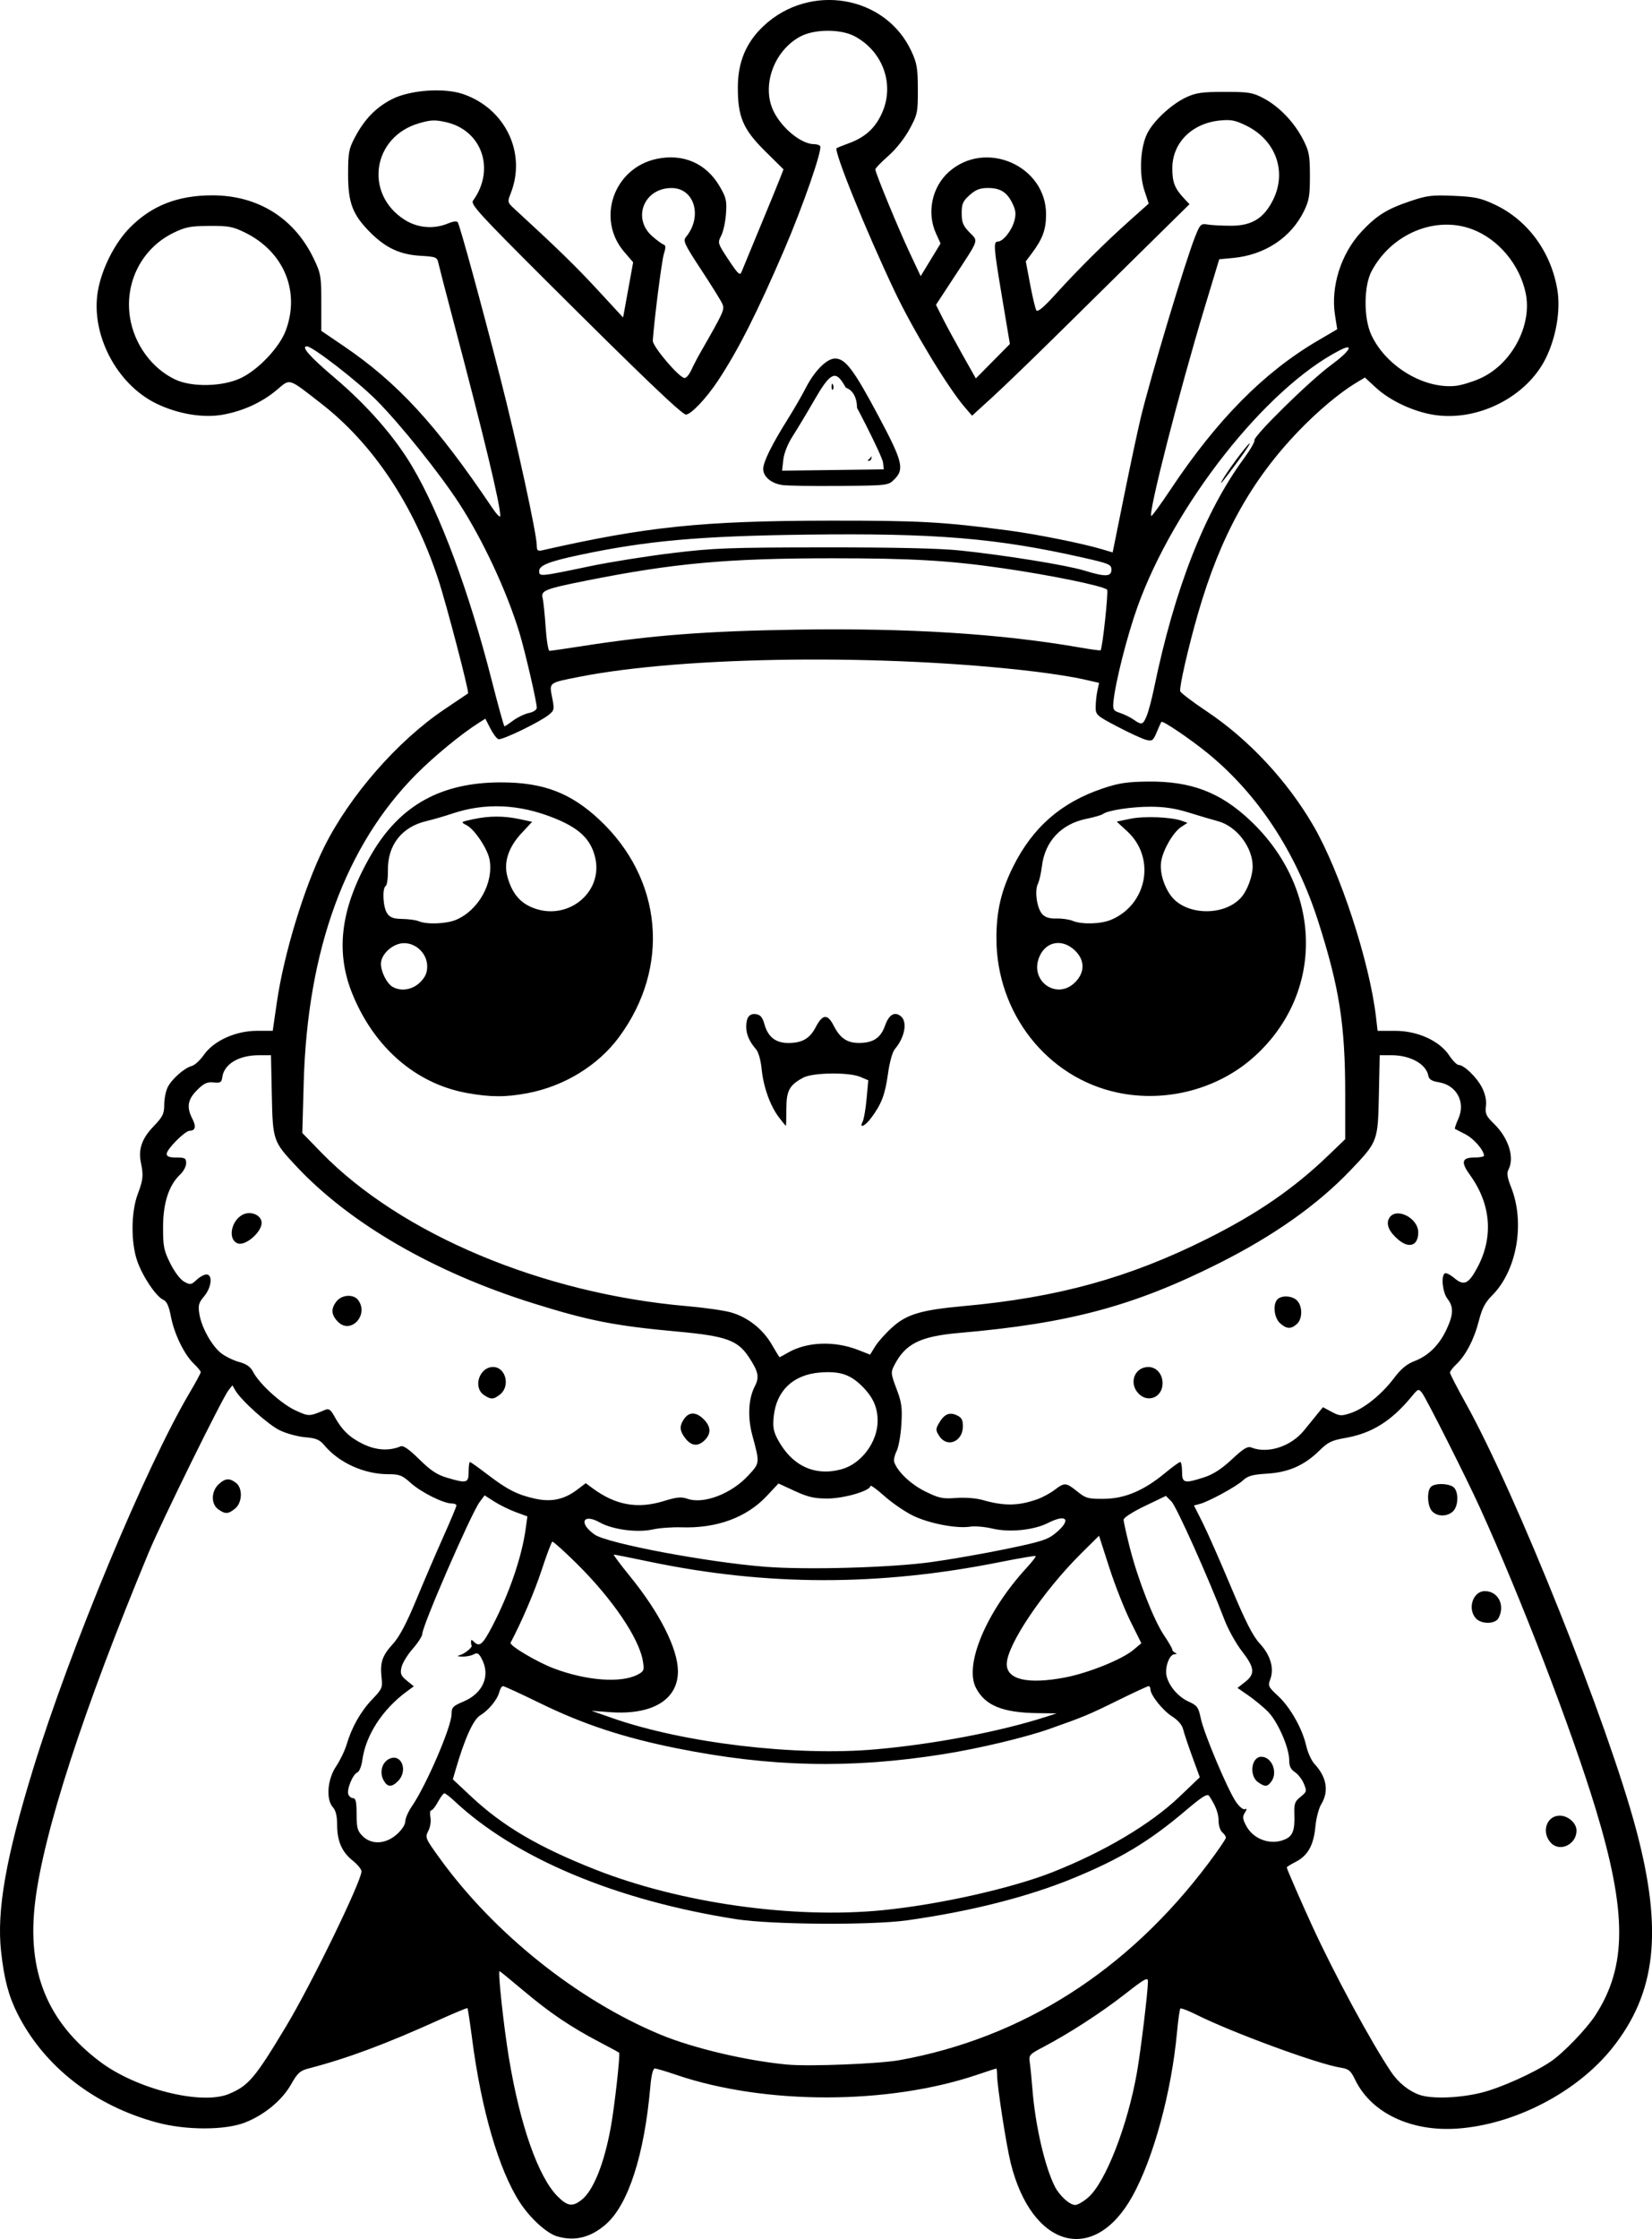 <?xml version="1.0" encoding="UTF-8" standalone="no"?>
<!-- Created with Inkscape (http://www.inkscape.org/) -->

<svg
   width="179.505mm"
   height="243.196mm"
   viewBox="0 0 179.505 243.196"
   version="1.1"
   id="svg1"
   xml:space="preserve"
   xmlns="http://www.w3.org/2000/svg"
   xmlns:svg="http://www.w3.org/2000/svg"><defs
     id="defs1"><clipPath
       clipPathUnits="userSpaceOnUse"
       id="clipPath17"><path
         id="path18"
         style="fill:#ff0000;fill-opacity:1;fill-rule:nonzero;stroke:none;stroke-width:0.265"
         d="M -25.235,37.243 V 270.912 H 238.3 V 37.243 Z M 163.009,61.136 c 1.006,0.01 2.012,0.129 3.007,0.274 0.095,0.012 0.188,0.03 0.283,0.043 1.4,-0.11 2.802,-0.196 4.205,-0.251 1.046,-0.04 2.092,-0.049 3.139,-0.056 1.056,-0.034 2.105,0.112 3.154,0.211 0.839,0.079 1.683,0.092 2.525,0.109 1.194,0.018 2.388,0.022 3.582,0.026 1.478,0.005 2.575,0.376 3.373,0.907 5.815,-0.016 6.055,6.055 -0.154,6.517 -1.171,0.087 -2.342,0.197 -3.518,0.166 -1.766,-0.009 -3.532,-0.019 -5.297,-0.057 -1.643,-0.04 -3.288,-0.093 -4.925,-0.254 -1.294,-0.131 -2.587,-0.268 -3.882,-0.393 -0.127,-0.018 -0.252,-0.04 -0.379,-0.058 -0.296,0.032 -0.607,0.05 -0.937,0.05 h -1.526 -2.65 c -0.333,0 -0.649,-0.018 -0.948,-0.051 -1.016,0.085 -2.03,0.193 -3.048,0.244 -1.672,0.062 -3.343,0.18 -5.016,0.169 -6.446,-0.044 -6.446,-6.545 0,-6.512 1.593,0.008 3.184,-0.105 4.776,-0.164 0.123,-0.007 0.246,-0.019 0.369,-0.03 0.355,-0.159 0.753,-0.289 1.2,-0.379 0.723,-0.302 1.567,-0.523 2.667,-0.512 z" /></clipPath><clipPath
       clipPathUnits="userSpaceOnUse"
       id="clipPath40"><path
         id="path41"
         style="fill:#ff0000;fill-opacity:1;fill-rule:nonzero;stroke:none;stroke-width:0.265"
         d="M -19.272,65.912 V 212.423 H 205.012 V 65.912 Z m 87.23,18.253 c 0.602,-0.005 1.296,0.076 2.08,0.261 2.779,0.656 5.139,2.407 7.503,3.93 2.163,1.483 1.106,0.742 3.171,2.22 5.243,3.75 1.45,9.049 -3.79,5.295 C 75.012,94.502 75.981,95.183 74.013,93.828 72.975,93.159 72.225,92.667 71.188,92.029 70.534,91.628 69.788,91.188 69.117,90.871 64.016,88.465 63.743,84.201 67.958,84.164 Z M 189.154,131.841 c 4.41,-0.007 5.151,4.973 -0.256,6.576 -0.157,0.046 -0.313,0.093 -0.47,0.139 -1.216,0.359 -2.451,0.637 -3.695,0.878 -1.86,0.329 -3.71,0.713 -5.572,1.029 -1.86,0.321 -3.742,0.494 -5.593,0.871 -2.626,0.488 -5.265,0.862 -7.932,1.051 -2.235,0.193 -4.466,0.449 -6.706,0.579 -6.435,0.375 -6.426,-6 0,-6.512 2.05,-0.163 4.096,-0.378 6.145,-0.555 2.456,-0.17 4.885,-0.517 7.303,-0.966 1.871,-0.399 3.78,-0.549 5.66,-0.884 1.858,-0.316 3.703,-0.697 5.559,-1.026 0.998,-0.204 1.994,-0.411 2.97,-0.706 0.16,-0.047 0.319,-0.095 0.479,-0.142 0.773,-0.229 1.477,-0.332 2.107,-0.333 z M -5.753,148.162 c 0.856,-0.025 1.855,0.171 2.957,0.667 1.863,0.838 3.39,2.214 4.902,3.556 4.821,4.279 0.463,9.164 -4.335,4.859 -1.076,-0.965 -2.14,-2 -3.479,-2.591 -4.792,-2.115 -3.755,-6.383 -0.045,-6.492 z m 81.81,13.64 c 1.098,0.023 2.406,0.557 3.718,1.808 0.829,0.79 1.644,1.596 2.453,2.409 1.493,1.5 1.985,2.996 1.83,4.176 1.492,0.035 3.032,1.431 3.386,4.364 l 0.054,0.449 c 0.774,6.4 -5.725,7.172 -6.466,0.768 -0.011,-0.099 -0.023,-0.198 -0.035,-0.297 -0.138,-1.196 -0.026,-2.2 0.251,-3.001 -1.083,-0.041 -2.359,-0.582 -3.636,-1.866 -0.805,-0.809 -1.616,-1.612 -2.442,-2.398 -3.356,-3.194 -1.92,-6.472 0.886,-6.413 z m -60.033,6.896 c 1.003,0.036 2.189,0.489 3.432,1.515 1.409,1.163 2.99,2.109 4.528,3.091 1.61,1.01 3.261,1.95 4.938,2.844 5.688,3.033 2.616,8.785 -3.068,5.744 -1.824,-0.976 -3.623,-1.997 -5.374,-3.1 -1.732,-1.107 -3.504,-2.183 -5.091,-3.494 -3.728,-3.078 -2.372,-6.708 0.636,-6.599 z" /></clipPath><clipPath
       clipPathUnits="userSpaceOnUse"
       id="clipPath86"><path
         id="path87"
         style="fill:#ff0000;fill-opacity:1;fill-rule:nonzero;stroke:none;stroke-width:0.265"
         d="M 114.73,75.258 V 249.265 H 351.201 V 75.258 Z m 48.224,8.32 c 6.446,-0.039 6.304,5.165 0,6.512 -0.813,0.174 -1.54,0.717 -2.247,1.133 -0.809,0.545 -0.407,0.264 -1.204,0.843 -1.746,1.27 -3.327,1.503 -4.475,1.131 -0.209,0.2 -0.416,0.403 -0.625,0.602 -0.488,0.499 -0.985,0.989 -1.466,1.495 -4.438,4.675 -9.168,0.167 -4.714,-4.492 0.561,-0.587 1.135,-1.161 1.708,-1.736 1.328,-1.253 2.695,-2.489 4.459,-3.087 0.954,-0.323 1.804,-0.459 2.536,-0.448 0.193,0.003 0.375,0.019 0.552,0.041 1.698,-0.993 3.451,-1.981 5.476,-1.994 z m 85.156,17.536 c 2.694,-0.072 4.702,3.817 1.27,6.929 -0.14,0.127 -0.28,0.254 -0.42,0.38 -4.775,4.331 -7.552,0.339 -4.067,-5.084 0.008,-0.012 0.016,-0.025 0.024,-0.037 0.98,-1.525 2.139,-2.16 3.194,-2.188 z m -25.824,41.776 c 0.757,-0.01 1.699,0.425 2.663,1.473 0.339,0.369 0.639,0.768 0.937,1.169 1.382,1.854 1.101,3.478 0.138,4.149 0.556,0.584 1.07,1.368 1.458,2.462 0.389,1.096 0.564,2.248 0.718,3.398 0.15,0.331 0.287,0.691 0.407,1.088 0.449,1.49 0.6,3.048 0.77,4.589 0.709,6.407 -5.769,7.121 -6.472,0.713 -0.093,-0.849 -0.174,-1.704 -0.328,-2.545 -0.35,-0.65 -0.623,-1.447 -0.75,-2.438 -0.108,-0.844 -0.202,-1.7 -0.442,-2.519 -0.846,-2.883 -0.04,-4.875 1.273,-5.586 -0.161,-0.17 -0.319,-0.36 -0.474,-0.572 -0.161,-0.22 -0.332,-0.432 -0.492,-0.652 -1.847,-2.531 -1.074,-4.707 0.593,-4.729 z m -94.298,13.526 c 1.86,-0.056 3.519,2.228 2.719,5.971 -0.477,2.233 -0.591,4.528 -0.743,6.801 -0.118,2.091 -0.064,1.068 -0.163,3.069 -0.319,6.438 -6.823,6.116 -6.503,-0.322 0.103,-2.069 0.046,-1.009 0.17,-3.182 0.195,-2.897 0.319,-5.85 1.143,-8.651 0.739,-2.512 2.105,-3.647 3.378,-3.685 z m 212.175,26.376 c 0.044,-0.001 0.089,-7.9e-4 0.133,0.001 0.977,0.041 2.03,0.848 2.532,2.63 0.649,2.302 0.721,4.744 0.899,7.12 0.039,0.481 0.079,0.963 0.118,1.444 0.371,4.543 -4.219,4.918 -4.589,0.375 -0.04,-0.492 -0.08,-0.983 -0.12,-1.475 -0.09,-1.209 -0.132,-1.839 -0.245,-3.045 -0.08,-0.843 -0.111,-1.808 -0.323,-2.642 -0.028,-0.109 -0.071,-0.214 -0.107,-0.321 -0.829,-2.487 0.332,-4.046 1.703,-4.087 z m -212.358,14.284 c 1.291,-0.098 2.87,0.694 4.157,2.74 1.04,1.654 2.071,3.314 3.161,4.935 1.357,1.934 2.829,3.797 4.611,5.361 1.88,1.728 3.803,3.409 5.743,5.068 1.665,1.399 3.371,2.741 5.199,3.924 1.575,1.03 3.138,2.1 4.839,2.915 1.603,0.79 3.197,1.599 4.826,2.336 1.668,0.817 3.338,1.641 5.077,2.299 1.421,0.533 2.858,1.026 4.291,1.528 1.108,0.365 2.225,0.705 3.37,0.929 1.213,0.286 2.441,0.51 3.672,0.704 1.154,0.145 2.303,0.323 3.471,0.216 1.092,-0.032 2.187,-0.06 3.272,-0.197 0.94,-0.137 1.873,-0.315 2.81,-0.47 1.113,-0.249 2.225,-0.498 3.349,-0.697 1.094,-0.191 2.163,-0.493 3.257,-0.687 1.175,-0.197 2.342,-0.44 3.508,-0.683 1.504,-0.359 3.001,-0.744 4.508,-1.092 1.062,-0.277 2.093,-0.643 3.085,-1.116 0.924,-0.417 1.834,-0.864 2.768,-1.257 0.853,-0.327 1.673,-0.731 2.489,-1.141 0.669,-0.347 1.349,-0.669 1.956,-1.122 0.662,-0.474 1.351,-0.917 2.067,-1.306 0.492,-0.315 0.975,-0.647 1.478,-0.938 0.549,-0.417 1.086,-0.851 1.651,-1.248 0.421,-0.309 0.788,-0.739 1.208,-1.067 0.446,-0.424 0.917,-0.819 1.34,-1.267 0.311,-0.401 0.667,-0.769 0.869,-1.238 0.368,-0.792 0.76,-1.581 1.318,-2.259 0.47,-0.713 0.936,-1.428 1.356,-2.173 0.547,-0.896 1.095,-1.794 1.499,-2.766 0.237,-0.529 0.469,-1.062 0.682,-1.601 -0.067,-0.346 -0.115,-0.716 -0.138,-1.114 -0.041,-0.69 -0.077,-1.38 -0.155,-2.067 -0.386,-3.403 1.247,-5.225 2.977,-5.226 1.494,-5.3e-4 3.044,1.381 3.444,4.251 0.794,0.943 1.163,2.545 0.57,4.689 -0.357,1.29 -0.892,2.515 -1.439,3.733 -0.514,1.221 -1.193,2.359 -1.879,3.488 -0.459,0.808 -0.966,1.585 -1.475,2.362 -0.365,0.424 -0.616,0.887 -0.84,1.393 -0.389,0.935 -1.026,1.719 -1.639,2.512 -0.584,0.745 -1.317,1.345 -1.998,1.996 -0.613,0.544 -1.202,1.108 -1.853,1.607 -0.519,0.371 -1.027,0.756 -1.526,1.154 -0.63,0.428 -1.276,0.832 -1.915,1.247 -0.604,0.352 -1.217,0.688 -1.778,1.108 -0.867,0.644 -1.826,1.136 -2.782,1.632 -1.017,0.521 -2.053,1.004 -3.116,1.425 -0.824,0.364 -1.637,0.755 -2.459,1.127 -1.312,0.624 -2.683,1.092 -4.082,1.472 -1.563,0.364 -3.117,0.761 -4.678,1.135 -1.307,0.279 -2.618,0.546 -3.936,0.77 -1.069,0.212 -2.124,0.482 -3.196,0.676 -1.032,0.181 -2.051,0.412 -3.073,0.641 -1.092,0.194 -2.185,0.395 -3.282,0.558 -1.335,0.182 -2.683,0.223 -4.027,0.263 -1.502,0.113 -2.991,-0.077 -4.478,-0.264 -1.454,-0.214 -2.897,-0.494 -4.329,-0.822 -1.333,-0.269 -2.635,-0.663 -3.927,-1.084 -1.52,-0.529 -3.041,-1.054 -4.549,-1.619 -1.937,-0.729 -3.798,-1.64 -5.655,-2.548 -1.634,-0.738 -3.231,-1.551 -4.839,-2.342 -1.94,-0.928 -3.73,-2.131 -5.527,-3.306 -2.044,-1.325 -3.959,-2.823 -5.823,-4.387 -2.014,-1.722 -4.01,-3.466 -5.961,-5.259 -2.127,-1.878 -3.898,-4.099 -5.529,-6.408 -1.158,-1.711 -2.249,-3.468 -3.349,-5.217 -2.145,-3.411 -0.796,-6.043 1.355,-6.206 z m 67.154,37.629 c 1.447,0.002 3.124,1.216 4.025,3.888 0.122,0.362 0.049,0.139 0.212,0.673 1.888,6.163 -4.339,8.07 -6.226,1.907 -0.191,-0.625 -0.09,-0.292 -0.304,-1.001 -1.046,-3.472 0.432,-5.47 2.292,-5.467 z" /></clipPath><clipPath
       clipPathUnits="userSpaceOnUse"
       id="clipPath97"><path
         id="path98"
         style="fill:#ff0000;fill-opacity:1;fill-rule:nonzero;stroke:none;stroke-width:0.265"
         d="M 223.024,80.593 V 256.792 H 467.432 V 80.593 Z m 92.787,36.018 c 3.081,0.09 3.337,3.561 -0.491,4.68 -1.185,0.347 -2.309,0.873 -3.442,1.358 -4.191,1.791 -6.001,-2.443 -1.81,-4.234 1.394,-0.596 2.78,-1.24 4.253,-1.619 0.552,-0.142 1.05,-0.198 1.49,-0.186 z m -38.889,2.667 c 2.56,-0.056 3.303,2.983 0.024,4.705 -2.837,1.49 -5.649,3.031 -8.466,4.558 -3.159,1.707 -6.299,3.447 -9.386,5.28 -3.919,2.327 -6.271,-1.634 -2.35,-3.959 3.14,-1.862 6.33,-3.635 9.542,-5.369 2.862,-1.551 5.717,-3.117 8.601,-4.628 0.757,-0.397 1.444,-0.574 2.035,-0.587 z m -26.273,28.036 c 1.146,2.5e-4 2.347,1.139 2.467,3.415 0.204,3.867 0.89,7.694 1.55,11.504 1.057,5.644 2.037,11.302 2.753,17.001 0.451,3.595 0.565,4.985 0.916,8.557 0.443,4.818 0.606,9.654 0.748,14.487 0.134,4.556 -4.469,4.691 -4.602,0.135 -0.138,-4.728 -0.296,-9.459 -0.728,-14.171 -0.344,-3.501 -0.455,-4.868 -0.897,-8.39 -0.707,-5.643 -1.681,-11.245 -2.727,-16.834 -0.703,-4.068 -1.436,-8.157 -1.617,-12.289 -0.1,-2.277 0.991,-3.415 2.137,-3.415 z" /></clipPath><clipPath
       clipPathUnits="userSpaceOnUse"
       id="clipPath124"><path
         id="path125"
         style="fill:#ff0000;fill-opacity:1;fill-rule:nonzero;stroke:none;stroke-width:0.265"
         d="M 213.922,2.521 V 209.677 H 482.056 V 2.521 Z M 472.522,59.981 c 1.145,-1.6e-4 2.26,1.139 2.209,3.417 -0.04,1.768 -0.296,3.518 -0.633,5.251 -0.32,1.662 -0.908,3.246 -1.474,4.834 -0.395,1.048 -0.733,2.114 -1.154,3.152 -0.257,0.578 -0.137,0.308 -0.361,0.812 -1.85,4.166 -6.059,2.296 -4.208,-1.869 0.207,-0.465 0.106,-0.241 0.301,-0.673 0.397,-0.978 0.709,-1.985 1.085,-2.971 0.491,-1.373 1.011,-2.739 1.292,-4.176 0.288,-1.438 0.498,-2.893 0.546,-4.36 0.074,-2.278 1.25,-3.417 2.396,-3.417 z m -117.567,85.493 c 1.803,0.042 2.699,2.303 0.556,4.644 -0.463,0.506 -0.893,1.042 -1.329,1.571 -2.898,3.518 -6.452,0.591 -3.554,-2.927 0.53,-0.643 1.052,-1.296 1.627,-1.9 0.884,-0.929 1.771,-1.343 2.522,-1.385 0.06,-0.003 0.119,-0.004 0.177,-0.003 z m -27.825,5.114 c 3.772,0.059 3.987,4.112 -0.257,4.616 -1.218,0.144 -2.43,0.319 -3.633,0.558 -4.471,0.887 -4.963,-3.609 -0.508,-4.576 1.187,-0.258 2.392,-0.41 3.597,-0.554 0.283,-0.034 0.551,-0.047 0.802,-0.043 z m 20.193,1.172 c 1.747,0.053 2.68,2.012 0.705,4.318 -0.836,0.976 -1.747,1.879 -2.686,2.754 1.272,0.771 1.307,2.851 -1.05,4.402 -0.077,0.051 -0.153,0.101 -0.23,0.152 -2.33,1.534 -4.183,0.681 -4.395,-0.782 -2.217,0.087 -3.192,-2.529 -0.424,-4.625 0.308,-0.233 0.616,-0.466 0.924,-0.7 1.467,-1.241 2.887,-2.537 4.178,-3.964 0.956,-1.056 1.963,-1.52 2.807,-1.554 0.058,-0.002 0.115,-0.003 0.172,-0.001 z m -93.763,10.44 c 0.195,-0.001 0.399,0.007 0.611,0.027 0.446,0.041 0.894,0.063 1.342,0.088 4.551,0.247 4.3,4.847 -0.251,4.598 -0.517,-0.028 -1.033,-0.055 -1.548,-0.104 -4.325,-0.41 -4.113,-4.58 -0.153,-4.609 z m 73.568,2.269 c 0.065,-7.9e-4 0.129,-7.9e-4 0.192,5.3e-4 3.772,0.083 3.961,4.135 -0.285,4.614 -1.182,0.133 -2.367,0.287 -3.559,0.272 -4.558,-0.056 -4.558,-4.655 0,-4.604 1.019,0.011 2.032,-0.129 3.042,-0.243 0.212,-0.024 0.416,-0.037 0.61,-0.039 z" /></clipPath><clipPath
       clipPathUnits="userSpaceOnUse"
       id="clipPath168"><path
         id="path169"
         style="fill:#ff0000;fill-opacity:1;fill-rule:nonzero;stroke:none;stroke-width:0.265"
         d="M 258.04,-57.932 V 172.869 H 527 V -57.932 Z m 75.455,79.927 c 2.912,-0.026 3.731,2.387 2.018,3.759 0.262,0.746 0.579,1.475 0.88,2.206 0.643,1.559 1.257,3.129 1.898,4.689 0.464,1.148 0.985,2.272 1.505,3.396 0.513,1.122 1.109,2.204 1.678,3.299 0.495,0.93 1.017,1.845 1.539,2.759 0.495,0.912 0.973,1.833 1.415,2.772 0.3,0.727 0.607,1.453 0.848,2.202 0.111,0.355 0.177,0.72 0.24,1.086 0.777,4.491 -3.849,5.264 -4.541,0.759 -0.024,-0.155 -0.048,-0.31 -0.09,-0.461 -0.167,-0.558 -0.421,-1.086 -0.625,-1.63 -0.386,-0.828 -0.813,-1.636 -1.244,-2.441 -0.553,-0.967 -1.104,-1.935 -1.626,-2.919 -0.603,-1.158 -1.232,-2.303 -1.774,-3.492 -0.548,-1.185 -1.097,-2.371 -1.586,-3.581 -0.639,-1.559 -1.254,-3.128 -1.895,-4.686 -0.345,-0.84 -0.711,-1.684 -1.005,-2.548 -0.294,0.109 -0.591,0.208 -0.883,0.319 -0.531,0.256 -1.07,0.503 -1.57,0.815 -3.864,2.418 -6.361,-1.325 -2.554,-3.831 0.67,-0.441 1.4,-0.781 2.12,-1.13 0.741,-0.324 1.499,-0.614 2.278,-0.834 0.718,-0.18 1.44,-0.338 2.174,-0.444 0.282,-0.041 0.549,-0.062 0.8,-0.064 z m -29.694,9.546 c 2.579,0.06 3.228,3.111 -0.132,4.668 -0.155,0.072 -0.251,0.094 -0.384,0.188 -0.488,0.35 -0.967,0.712 -1.47,1.043 -0.618,0.367 -1.229,0.751 -1.88,1.058 -4.124,1.942 -5.807,-2.034 -1.813,-4.232 0.453,-0.249 0.896,-0.519 1.341,-0.784 0.365,-0.278 0.748,-0.532 1.114,-0.808 0.353,-0.27 0.755,-0.456 1.156,-0.641 0.775,-0.36 1.473,-0.505 2.069,-0.491 z m 43.338,23.494 c 1.187,0.041 1.915,0.601 2.215,1.311 2.182,0.301 2.675,3.038 -0.392,4.642 -0.575,0.301 -1.154,0.596 -1.725,0.904 -2.524,1.363 -4.357,0.294 -4.375,-1.231 -0.035,-0.017 -0.088,-0.02 -0.122,-0.039 -3.698,0.83 -5.138,-2.5 -1.278,-4.301 1.006,-0.469 2.102,-0.662 3.183,-0.868 0.686,-0.147 0.355,-0.068 0.996,-0.235 0.551,-0.143 1.052,-0.199 1.497,-0.183 z m 9.572,19.505 c 2.958,-0.019 3.665,2.782 1.219,4.118 0.109,0.261 0.209,0.539 0.288,0.85 0.36,1.404 0.788,2.798 1.197,4.19 0.36,1.245 0.773,2.471 1.206,3.692 0.116,0.07 0.234,0.145 0.353,0.226 2.076,1.426 3.339,3.655 4.602,5.769 0.866,1.47 1.664,2.977 2.455,4.488 0.95,1.815 0.647,3.242 -0.164,3.901 1.493,1.786 3.002,3.57 4.284,5.512 0.283,0.429 0.481,0.835 0.612,1.218 0.006,0.009 0.014,0.017 0.02,0.026 0.486,0.731 0.804,1.546 1.146,2.348 0.235,0.573 0.425,1.162 0.617,1.75 0.145,0.446 0.194,0.839 0.227,1.22 2.349,0.447 2.595,3.389 -0.781,4.601 -1.084,0.389 -2.182,0.791 -3.34,0.877 -3.163,0.234 0.214,-1.542 1.073,-3.023 -0.616,-0.397 -1.187,-1.117 -1.556,-2.246 -0.151,-0.461 -0.296,-0.924 -0.476,-1.375 -0.237,-0.557 -0.438,-1.129 -0.769,-1.64 -0.576,-0.894 -1.243,-1.722 -1.944,-2.521 -0.989,-1.222 -1.999,-2.428 -3.013,-3.63 -0.813,-1.045 -1.556,-2.141 -2.225,-3.282 -1.346,-1.659 -2.643,-3.356 -3.871,-5.108 -1.221,-1.743 -1.045,-3.243 -0.249,-3.973 -0.959,-2.481 -1.887,-4.975 -2.627,-7.532 -0.471,-1.603 -0.986,-3.203 -1.337,-4.837 -0.022,-0.101 -0.037,-0.196 -0.053,-0.293 -1.11,0.31 -2.223,0.626 -3.278,1.095 -4.166,1.85 -5.98,-2.382 -1.814,-4.232 1.313,-0.583 2.697,-0.975 4.076,-1.362 0.982,-0.253 1.971,-0.474 2.961,-0.69 0.418,-0.091 0.804,-0.134 1.159,-0.136 z" /></clipPath><clipPath
       clipPathUnits="userSpaceOnUse"
       id="clipPath179"><path
         id="path180"
         style="fill:#ff0000;fill-opacity:1;fill-rule:nonzero;stroke:none;stroke-width:0.265"
         d="M 423.88,-172.856 V 59.951 H 663.753 V -172.856 Z m 56.589,65.253 c 0.971,-0.025 1.781,0.698 1.918,1.893 0.169,-0.043 0.338,-0.065 0.506,-0.058 1.23,0.046 2.336,1.375 1.943,3.765 -0.145,0.88 -0.327,1.755 -0.642,2.592 -0.459,1.195 -1.027,2.338 -1.651,3.456 -0.806,1.475 -1.633,2.939 -2.328,4.471 -0.696,1.421 -1.406,2.839 -1.947,4.329 -0.09,0.279 -0.194,0.565 -0.25,0.855 -0.14,0.726 -0.153,1.476 -0.348,2.193 -0.387,1.546 -0.931,2.89 -2.177,3.952 -0.21,0.15 -0.412,0.314 -0.631,0.45 -1.101,0.679 -2.417,0.918 -3.692,0.875 -1.626,-0.185 -3.222,-0.608 -4.537,-1.631 -0.23,-0.239 -0.489,-0.452 -0.688,-0.716 -0.849,-1.127 -0.956,-2.557 -0.498,-3.857 0.338,-0.837 0.781,-1.61 1.351,-2.313 0.463,-0.626 0.915,-1.26 1.378,-1.886 0.432,-0.642 0.894,-1.261 1.345,-1.889 0.493,-0.726 0.956,-1.467 1.332,-2.262 0.468,-0.988 0.839,-2.015 1.218,-3.04 0.399,-0.936 0.771,-1.885 1.237,-2.792 0.683,-1.267 1.446,-2.502 2.498,-3.502 0.394,-0.376 0.8,-0.743 1.226,-1.082 0.248,-0.522 0.494,-1.045 0.745,-1.566 0.742,-1.54 1.785,-2.213 2.694,-2.236 z m -4.244,13.79 c -0.077,0.024 -0.152,0.029 -0.229,0.044 -0.297,0.79 -0.619,1.569 -0.974,2.334 -0.48,1.015 -1.063,1.97 -1.692,2.897 -0.438,0.626 -0.905,1.231 -1.329,1.867 -0.5,0.687 -0.996,1.377 -1.502,2.061 -0.19,0.269 -0.406,0.528 -0.57,0.815 0.545,0.177 1.09,0.36 1.668,0.38 0.353,-0.029 0.874,-0.076 1.099,-0.398 0.29,-0.414 0.389,-0.903 0.502,-1.386 0.156,-1.126 0.343,-2.227 0.672,-3.318 0.597,-1.723 1.41,-3.358 2.211,-4.993 0.046,-0.102 0.098,-0.202 0.145,-0.303 z m -6.429,10.284 c -0.018,0.046 -0.036,0.093 -0.051,0.141 -0.012,0.053 -0.04,0.104 -0.037,0.158 0.004,0.068 0.072,-0.119 0.082,-0.187 0.006,-0.038 0.007,-0.076 0.005,-0.113 z" /></clipPath><clipPath
       clipPathUnits="userSpaceOnUse"
       id="clipPath214"><path
         id="path215"
         style="fill:#ff0000;fill-opacity:1;fill-rule:nonzero;stroke:none;stroke-width:0.265"
         d="M 429.741,-204.496 V 8.89 H 657.84 V -204.496 Z m 155.816,7.42 c 0.467,0.011 0.998,0.106 1.588,0.306 1.311,0.445 2.515,1.141 3.734,1.788 0.424,-0.318 0.878,-0.48 1.312,-0.48 1.296,0.002 2.379,1.37 1.771,3.726 0.008,0.348 -0.074,0.67 -0.238,0.952 -0.269,1.16 -0.42,2.342 -0.541,3.528 -0.115,1.776 -0.276,3.548 -0.429,5.32 0.498,0.43 0.941,1.13 1.226,2.153 0.479,1.722 0.538,3.527 0.593,5.303 0.055,3.521 -0.204,7.039 -0.46,10.548 -0.302,3.679 -0.656,7.353 -0.929,11.034 -0.153,2.134 -0.268,4.271 -0.346,6.409 -0.047,1.276 -0.441,2.181 -0.982,2.723 0.072,0.108 0.124,0.228 0.197,0.336 0.332,0.47 0.649,0.969 1.054,1.381 3.199,3.247 -0.371,6.511 -3.4,3.105 -0.536,-0.603 -1.031,-1.242 -1.475,-1.916 -0.472,-0.703 -0.937,-1.416 -1.251,-2.208 -0.278,-0.687 -0.562,-1.375 -0.76,-2.09 -0.201,-0.891 -0.344,-1.795 -0.433,-2.704 -0.133,-1.204 -0.203,-2.413 -0.126,-3.625 0.052,-1.428 0.136,-2.855 0.263,-4.278 0.195,-2.26 0.366,-4.522 0.427,-6.791 0.15,-3.18 0.348,-6.357 0.652,-9.527 0.288,-2.606 0.612,-5.208 0.968,-7.806 0.297,-2.607 0.453,-5.222 0.631,-7.839 0.106,-1.015 0.235,-2.027 0.417,-3.029 -0.037,-0.02 -0.075,-0.04 -0.112,-0.06 -1,-0.526 -1.982,-1.095 -3.028,-1.528 -3.553,-1.472 -3.283,-4.654 -0.519,-4.733 0.064,-0.002 0.129,-0.002 0.196,-5.3e-4 z m -40.952,59.519 c 0.318,-10e-4 0.629,0.049 0.939,0.097 0.21,-0.059 0.44,-0.093 0.69,-0.097 0.584,-0.009 1.274,0.142 2.046,0.508 0.478,0.227 0.226,0.098 0.754,0.394 3.883,2.18 1.609,6.287 -2.052,4.142 -0.383,-0.022 -0.78,-0.062 -1.231,-0.198 -0.377,-0.114 -0.75,-0.236 -1.148,-0.243 -4.557,-0.076 -4.558,-4.59 0,-4.604 z m -48.302,14.494 c 3.14,-0.143 3.91,3.332 0.132,4.611 -1.073,0.363 -2.079,0.88 -3.086,1.392 -1.249,0.668 -2.41,1.487 -3.598,2.256 -1.052,0.684 -2.138,1.314 -3.239,1.915 -0.835,0.445 -1.68,0.871 -2.531,1.284 -0.701,0.336 -1.419,0.623 -2.168,0.83 -0.536,0.127 -1.061,0.285 -1.603,0.391 -0.397,0.099 -0.799,0.228 -1.152,0.436 -0.812,0.402 -1.502,1.016 -2.218,1.565 -0.815,0.64 -1.653,1.249 -2.428,1.938 -0.235,0.199 -0.431,0.433 -0.633,0.661 -0.022,0.344 -0.079,0.714 -0.188,1.113 -0.487,1.796 -0.851,3.622 -1.059,5.473 -0.209,1.804 -0.447,3.602 -0.762,5.39 -0.225,1.275 -0.753,2.151 -1.376,2.649 0.069,0.481 0.095,0.966 0.18,1.445 0.159,1.187 0.478,2.333 0.87,3.462 0.076,0.193 0.153,0.387 0.229,0.58 0.413,1.045 0.456,1.93 0.271,2.614 0.188,0.154 0.38,0.309 0.566,0.46 2.459,2.098 4.853,4.273 7.215,6.48 1.848,1.747 3.648,3.544 5.528,5.256 0.796,0.741 1.687,1.361 2.584,1.969 2.563,1.74 2.158,4.011 0.471,4.513 -0.787,0.76 -2.295,0.778 -3.878,-0.707 -1.39,-1.303 -2.88,-2.497 -4.34,-3.721 -2.241,-1.87 -4.451,-3.776 -6.685,-5.654 -1.019,-0.856 -1.488,-1.763 -1.554,-2.545 -0.758,-0.672 -1.491,-1.374 -2.261,-2.032 -1.106,-0.91 -2.228,-1.936 -3.567,-2.495 -3.812,-1.591 -3.923,-4.754 -0.578,-4.696 0.346,0.006 0.729,0.046 1.149,0.127 0.031,0.006 0.061,0.014 0.092,0.021 -0.272,-0.929 -0.511,-1.867 -0.646,-2.83 -0.237,-1.345 -0.443,-2.696 -0.5,-4.063 -0.073,-1.525 -0.016,-3.049 0.196,-4.563 0.244,-1.772 0.565,-3.534 1.115,-5.241 0.526,-1.459 1.121,-2.885 2.018,-4.162 0.723,-1.07 1.498,-2.111 2.488,-2.953 0.859,-0.759 1.776,-1.445 2.681,-2.147 0.927,-0.71 1.831,-1.478 2.887,-1.992 0.771,-0.388 1.577,-0.714 2.429,-0.878 0.427,-0.075 0.835,-0.225 1.259,-0.312 0.475,-0.119 0.914,-0.329 1.36,-0.529 0.789,-0.381 1.57,-0.778 2.344,-1.189 1,-0.536 1.976,-1.118 2.931,-1.732 1.322,-0.855 2.614,-1.764 4.012,-2.494 1.159,-0.59 2.324,-1.176 3.557,-1.6 0.539,-0.185 1.036,-0.279 1.484,-0.3 z" /></clipPath><clipPath
       clipPathUnits="userSpaceOnUse"
       id="clipPath221"><path
         id="path222"
         style="fill:#ff0000;fill-opacity:1;fill-rule:nonzero;stroke:none;stroke-width:0.265"
         d="M 401.482,-247.608 V -31.517 H 600.034 V -247.608 Z m 35.716,159.476 c 1.489,0.014 2.591,1.847 1.351,4.412 -0.79,1.635 -1.664,3.223 -2.545,4.811 0.582,0.652 0.879,1.783 0.53,3.305 -0.247,1.077 -0.519,2.142 -0.848,3.198 -0.271,0.82 -0.14,0.423 -0.392,1.193 -0.873,2.665 -2.864,3.145 -3.937,2.113 -0.033,0.149 -0.094,0.289 -0.123,0.439 -0.016,0.1 -0.032,0.2 -0.049,0.3 -0.726,4.5 -5.294,3.748 -4.543,-0.748 0.024,-0.144 0.048,-0.288 0.072,-0.433 0.208,-1.054 0.486,-2.092 0.889,-3.09 0.499,-1.149 1.157,-2.203 1.775,-3.29 0.886,-1.712 1.615,-3.504 2.577,-5.178 0.89,-1.602 1.767,-3.208 2.569,-4.856 0.748,-1.537 1.781,-2.184 2.674,-2.176 z" /></clipPath><clipPath
       clipPathUnits="userSpaceOnUse"
       id="clipPath264"><path
         id="path265"
         style="fill:#ff0000;fill-opacity:1;fill-rule:nonzero;stroke:none;stroke-width:0.265"
         d="M 434.629,-266.299 V -32.892 H 645.523 V -266.299 Z m 154.247,178.009 c 0.47,-0.024 1,0.202 1.532,0.657 0.815,0.148 1.715,0.76 2.453,1.982 0.646,1.07 1.134,2.22 1.644,3.358 0.362,0.824 0.187,0.415 0.527,1.227 1.36,3.248 -0.868,5.036 -2.761,3.748 -0.078,0.257 -0.155,0.515 -0.228,0.774 -0.582,2.064 -1.872,2.878 -2.946,2.706 -1.107,3.253 -4.807,2.451 -4.29,-1.651 0.138,-1.096 0.215,-2.2 0.328,-3.299 0.121,-1.177 0.519,-2.017 1.034,-2.537 v -0.026 c 0,-1.589 0.572,-2.589 1.301,-3.07 -0.631,-2.265 0.183,-3.807 1.406,-3.87 z m -50.002,10.174 c 0.044,-0.001 0.088,-5.29e-4 0.132,0.002 0.849,0.048 1.806,0.756 2.5,2.318 0.276,0.621 0.472,1.273 0.679,1.919 0.181,0.567 0.263,1.083 0.267,1.544 1.629,4.027 -2.448,5.781 -4.264,1.68 -0.423,-0.955 -0.83,-1.922 -1.38,-2.813 -1.57,-2.546 -0.488,-4.503 1.136,-4.463 0.056,0.001 0.117,0.026 0.174,0.032 0.231,-0.136 0.487,-0.211 0.757,-0.218 z m -45.35,11.775 h 5.3e-4 c 0.438,-0.015 0.934,0.041 1.486,0.183 2.352,0.609 4.657,1.382 6.971,2.121 3.797,1.278 7.638,2.417 11.527,3.376 2.494,0.543 5.029,1.021 7.59,1.066 0.539,0.009 1.079,-0.017 1.618,-0.026 3.9,-0.19 7.78,-0.659 11.665,-1.038 0.114,-0.013 0.228,-0.021 0.342,-0.034 0.007,-1.137 1.124,-2.281 3.376,-2.321 2.123,-0.038 1.041,-0.017 3.249,-0.062 2.342,-0.058 4.69,-0.092 7.022,-0.326 0.142,-0.014 0.28,-0.024 0.413,-0.028 4.143,-0.144 4.398,4.173 0.004,4.614 -0.605,0.061 -1.21,0.108 -1.816,0.147 -0.41,0.742 -1.29,1.396 -2.789,1.605 -1.088,0.152 -0.527,0.075 -1.684,0.228 -2.555,0.262 -5.117,0.465 -7.669,0.759 -4.014,0.392 -8.023,0.878 -12.054,1.059 -0.491,0.005 -0.983,0.013 -1.474,0.014 0.499,1.74 -1.358,3.292 -4.215,1.937 -2.621,-1.243 -5.442,-2.007 -8.201,-2.879 -1.317,-0.4 -2.619,-0.845 -3.924,-1.282 -0.298,1.141 -1.742,1.954 -3.969,1.259 -2.098,-0.654 -4.2,-1.302 -6.252,-2.09 -3.014,-1.157 -3.701,-3.472 -2.267,-4.367 -2.008,-1.438 -1.469,-3.831 1.051,-3.917 z" /></clipPath><clipPath
       clipPathUnits="userSpaceOnUse"
       id="clipPath307"><path
         id="path308"
         style="fill:#ff0000;fill-opacity:1;fill-rule:nonzero;stroke:none;stroke-width:0.265"
         d="m 441.405,-281.843 v 240.393 h 229.904 V -281.843 Z m 167.355,112.273 c 0.484,-0.01 1.034,0.071 1.645,0.267 0.409,0.131 0.823,0.245 1.238,0.358 3.336,0.907 3.433,3.674 1.372,4.438 -0.553,0.806 -1.819,1.283 -3.637,0.804 -1.187,-0.313 -2.369,-0.639 -3.562,-0.928 -4.015,-0.973 -3.473,-4.735 -0.04,-4.631 0.355,0.011 0.741,0.063 1.157,0.164 0.072,0.017 0.143,0.036 0.215,0.054 0.395,-0.305 0.929,-0.512 1.613,-0.526 z m -35.989,0.077 c 0.863,-0.04 1.901,0.566 2.746,2.052 0.674,1.186 0.967,2.518 0.932,3.88 -0.009,0.356 -0.058,0.711 -0.087,1.066 -0.2,1.759 -0.796,3.426 -1.41,5.074 -0.329,0.836 -0.658,1.672 -0.99,2.507 -0.278,0.7 -0.638,1.183 -1.02,1.574 0.009,4.362 -4.473,4.301 -4.604,-0.19 -0.057,-1.952 0.144,-3.891 0.412,-5.821 0.173,-1.209 0.44,-2.399 0.719,-3.586 0.36,-1.532 1.133,-2.406 1.945,-2.715 -0.769,-2.206 0.05,-3.782 1.357,-3.842 z m 28.125,26.412 c 0.808,-0.014 1.785,0.522 2.668,1.816 0.134,0.197 0.278,0.388 0.403,0.591 0.429,0.698 0.771,1.389 1.158,2.114 0.831,1.556 0.676,1.261 1.577,2.871 2.226,3.977 -1.794,6.226 -4.018,2.248 -0.928,-1.66 -1.797,-3.354 -2.754,-4.996 -1.507,-2.584 -0.577,-4.616 0.966,-4.643 z m 7.66,13.401 c 0.041,-7.9e-4 0.081,2.6e-4 0.122,0.002 1.013,0.051 2.058,0.986 2.378,2.954 0.251,1.544 0.61,3.067 0.952,4.592 0.996,4.448 -3.497,5.454 -4.493,1.006 -0.349,-1.56 -0.716,-3.117 -0.974,-4.695 -0.4,-2.451 0.758,-3.835 2.015,-3.859 z m -41.415,11.741 c 1.569,0.053 2.547,1.908 0.992,4.353 -0.527,0.829 -0.858,1.757 -1.286,2.639 -0.633,1.241 -1.34,2.441 -2.001,3.666 -0.091,0.162 -0.182,0.325 -0.274,0.487 -2.234,3.973 -6.252,1.71 -4.012,-2.259 0.078,-0.138 0.155,-0.276 0.233,-0.413 0.632,-1.172 1.305,-2.32 1.917,-3.502 0.503,-1.022 0.883,-2.106 1.518,-3.058 0.87,-1.303 1.891,-1.877 2.759,-1.912 0.052,-0.002 0.103,-0.002 0.153,-5.3e-4 z m 22.819,11.127 c 0.04,-7.9e-4 0.081,1e-4 0.121,0.002 1.006,0.052 2.031,0.99 2.324,2.962 0.073,0.495 0.179,0.984 0.258,1.478 1.485,1.452 2.778,3.092 4.083,4.704 l 0.7,0.903 c 0.733,0.945 1.005,1.826 0.984,2.561 0.474,0.087 0.948,0.174 1.421,0.265 0.339,0.072 0.678,0.144 1.017,0.217 4.458,0.95 3.495,5.457 -0.962,4.503 -0.307,-0.066 -0.615,-0.132 -0.922,-0.197 -1.651,-0.316 -3.317,-0.579 -4.937,-1.036 -2.709,-0.765 -3.317,-2.761 -2.354,-3.884 -1.095,0.164 -2.357,-0.689 -2.797,-2.846 -0.281,-1.378 -0.501,-2.766 -0.726,-4.153 -0.005,-0.027 -0.01,-0.055 -0.015,-0.082 -0.082,-0.51 -0.194,-1.015 -0.267,-1.528 -0.353,-2.459 0.821,-3.845 2.07,-3.867 z m -5.902,9.229 c 3.427,-0.099 3.935,3.698 -0.086,4.642 -0.509,0.119 -1.014,0.257 -1.527,0.358 -1.715,0.34 -3.446,0.413 -5.189,0.365 -4.556,-0.127 -4.558,-4.589 0,-4.604 1.091,-0.004 2.177,0.046 3.262,-0.102 1.068,-0.146 1.328,-0.238 2.384,-0.496 0.415,-0.101 0.801,-0.153 1.155,-0.163 z m 8.868,2.516 c -0.009,0.012 -0.022,0.019 -0.032,0.03 0.016,-0.004 0.032,-0.007 0.048,-0.01 -0.005,-0.007 -0.011,-0.013 -0.017,-0.02 z" /></clipPath><clipPath
       clipPathUnits="userSpaceOnUse"
       id="clipPath414"><path
         id="path415"
         style="fill:#ff0000;fill-opacity:1;fill-rule:nonzero;stroke:none;stroke-width:0.265"
         d="M 419.906,-280.308 V -59.593 H 639.671 V -280.308 Z m 168.317,5.541 c 0.752,-0.028 1.638,0.522 2.223,1.838 0.142,0.32 0.364,0.58 0.582,0.846 0.153,0.067 0.312,0.145 0.474,0.238 0.447,0.254 0.87,0.546 1.283,0.853 0.157,-0.509 0.569,-0.854 1.109,-0.953 0.302,-0.555 0.796,-0.853 1.315,-0.851 0.438,0.002 0.895,0.217 1.27,0.671 0.575,0.243 1.124,0.865 1.437,1.938 0.157,0.539 0.082,0.264 0.228,0.826 0.182,0.697 0.184,1.29 0.062,1.764 0.111,1.749 -1.805,2.533 -3.352,0.64 -0.586,0.624 -1.767,0.74 -3.099,-0.302 -0.39,-0.305 -0.78,-0.612 -1.179,-0.906 -0.597,-0.062 -1.272,-0.388 -1.925,-1.152 -0.089,-0.104 -0.178,-0.207 -0.267,-0.311 -0.479,-0.586 -0.927,-1.191 -1.231,-1.89 -0.84,-1.93 -0.029,-3.208 1.069,-3.249 z m -50.348,18.766 c 1.644,0.086 2.594,2.114 0.79,4.499 -2.123,2.806 -4.037,5.76 -5.95,8.711 -1.68,2.63 -0.869,1.338 -2.437,3.874 -2.397,3.877 -6.314,1.454 -3.916,-2.422 1.609,-2.601 0.781,-1.282 2.489,-3.956 0.459,-0.708 0.918,-1.415 1.38,-2.121 -0.081,0.064 -0.135,0.131 -0.223,0.194 -1.668,1.186 -0.828,0.572 -2.521,1.845 -1.516,1.184 -3.101,2.325 -4.398,3.755 -0.138,0.152 -0.277,0.287 -0.417,0.414 -0.313,0.391 -0.639,0.772 -0.948,1.165 -2.816,3.584 -6.438,0.736 -3.619,-2.846 0.417,-0.53 0.853,-1.044 1.277,-1.568 -0.09,-0.007 -0.181,-0.015 -0.271,-0.021 -4.404,-0.319 -4.273,-4.636 -0.127,-4.612 0.134,8e-4 0.271,0.006 0.413,0.017 1.008,0.072 2.014,0.171 3.02,0.263 0.221,0.02 0.43,0.051 0.627,0.09 0.67,-0.745 1.329,-1.499 1.998,-2.246 0.98,-1.094 2.025,-1.572 2.892,-1.599 0.058,-0.002 0.115,-0.002 0.171,5.3e-4 0.609,0.023 1.107,0.283 1.423,0.701 0.107,-0.009 0.213,-0.013 0.314,-0.01 1.279,0.038 2.061,0.988 1.909,2.163 1.05,-1.559 2.126,-3.099 3.262,-4.597 0.946,-1.249 1.998,-1.737 2.86,-1.692 z m 27.869,1.262 c 0.195,0.001 0.403,0.016 0.622,0.047 0.811,0.113 1.598,0.337 2.383,0.561 0.715,0.239 1.441,0.445 2.155,0.688 0.616,0.203 1.238,0.391 1.86,0.573 0.667,0.168 1.333,0.346 1.99,0.55 0.575,0.167 1.135,0.37 1.682,0.613 0.453,0.239 0.9,0.488 1.348,0.736 0.406,0.265 0.828,0.501 1.24,0.757 0.494,0.27 0.958,0.593 1.412,0.925 0.452,0.293 0.844,0.663 1.252,1.012 0.378,0.372 0.744,0.756 1.119,1.131 0.365,0.293 0.733,0.583 1.079,0.901 0.352,0.276 0.71,0.543 1.062,0.819 0.438,0.344 0.892,0.666 1.318,1.025 0.277,0.241 0.535,0.494 0.856,0.675 0.472,0.319 0.917,0.679 1.367,1.03 0.504,0.429 0.946,0.927 1.379,1.427 0.359,0.372 0.655,0.798 0.953,1.219 0.354,0.45 0.632,0.952 0.943,1.43 0.276,0.437 0.572,0.86 0.851,1.296 0.269,0.518 0.595,1.002 0.89,1.506 0.215,0.457 0.505,0.871 0.803,1.277 0.367,0.55 0.769,1.075 1.165,1.605 0.432,0.591 0.859,1.183 1.244,1.807 0.282,0.517 0.535,1.046 0.842,1.548 0.314,0.52 0.569,1.071 0.809,1.628 0.247,0.672 0.489,1.344 0.703,2.028 0.244,0.865 0.483,1.73 0.737,2.592 0.043,0.153 0.085,0.306 0.128,0.459 0.137,0.492 0.164,0.915 0.14,1.3 0.84,1.042 1.164,2.372 1.472,3.656 0.308,1.375 0.45,2.779 0.682,4.168 0.2,1.049 0.343,2.106 0.435,3.169 0.088,1.142 0.1,2.288 0.115,3.433 0.045,1.425 -0.012,2.846 -0.188,4.26 -0.19,1.425 -0.632,2.795 -1.099,4.149 -0.164,0.529 -0.377,1.035 -0.611,1.531 0.436,0.51 0.534,1.428 -0.05,2.632 -0.562,1.157 -1.156,2.301 -1.762,3.436 -0.45,0.879 -0.988,1.707 -1.51,2.544 0.033,0.419 -0.03,0.921 -0.226,1.5 -0.315,0.933 -0.731,1.828 -1.168,2.71 -0.554,1.053 -1.332,1.962 -2.185,2.782 -0.606,0.513 -1.207,1.033 -1.826,1.531 -0.289,0.22 -0.602,0.408 -0.911,0.603 -0.342,0.478 -0.706,0.784 -1.071,1.004 -0.628,1.268 -1.717,1.589 -2.465,1.102 -1.684,0.072 -2.488,-1.888 -0.538,-3.469 0.085,-0.404 0.158,-0.81 0.26,-1.21 -0.576,-0.533 -0.747,-1.558 0.094,-2.872 0.827,-1.293 1.525,-2.664 2.261,-4.009 1.035,-2.013 1.831,-4.136 2.76,-6.198 0.92,-1.836 1.642,-3.758 2.31,-5.696 0.596,-1.71 0.949,-3.479 1.274,-5.255 0.159,-0.918 0.364,-1.827 0.565,-2.736 0.334,-1.515 1.192,-2.219 1.987,-2.242 0.105,-0.003 0.209,0.009 0.311,0.029 -0.081,-0.717 -0.161,-1.435 -0.297,-2.145 -0.216,-1.308 -0.356,-2.629 -0.633,-3.926 -0.175,-0.745 -0.308,-1.571 -0.742,-2.216 -0.634,-0.942 -0.848,-1.801 -0.771,-2.454 -0.018,-0.057 -0.048,-0.091 -0.064,-0.151 -0.038,-0.136 -0.076,-0.272 -0.114,-0.408 -0.249,-0.844 -0.484,-1.691 -0.721,-2.538 -0.177,-0.568 -0.377,-1.126 -0.576,-1.686 -0.17,-0.401 -0.35,-0.796 -0.573,-1.17 -0.306,-0.502 -0.578,-1.019 -0.84,-1.545 -0.322,-0.533 -0.696,-1.027 -1.058,-1.532 -0.404,-0.54 -0.814,-1.076 -1.189,-1.638 -0.368,-0.507 -0.733,-1.023 -1.007,-1.589 -0.265,-0.46 -0.574,-0.896 -0.809,-1.373 -0.28,-0.436 -0.577,-0.862 -0.854,-1.3 -0.274,-0.433 -0.528,-0.88 -0.844,-1.285 -0.237,-0.334 -0.464,-0.674 -0.756,-0.964 -0.271,-0.325 -0.564,-0.635 -0.864,-0.934 -0.34,-0.266 -0.681,-0.531 -1.024,-0.792 -0.478,-0.299 -0.919,-0.639 -1.332,-1.022 -0.366,-0.34 -0.81,-0.59 -1.187,-0.918 -0.428,-0.336 -0.87,-0.653 -1.284,-1.007 -0.381,-0.356 -0.815,-0.647 -1.191,-1.009 -0.31,-0.315 -0.628,-0.621 -0.925,-0.949 -0.337,-0.294 -0.662,-0.602 -1.041,-0.843 -0.368,-0.284 -0.765,-0.531 -1.17,-0.76 -0.361,-0.226 -0.735,-0.43 -1.088,-0.668 -0.353,-0.198 -0.711,-0.389 -1.06,-0.592 -0.425,-0.189 -0.86,-0.343 -1.308,-0.471 -0.628,-0.208 -1.276,-0.352 -1.914,-0.527 -0.675,-0.198 -1.349,-0.401 -2.016,-0.623 -0.653,-0.227 -1.322,-0.406 -1.976,-0.631 -0.609,-0.174 -1.215,-0.356 -1.843,-0.451 -3.286,-0.5 -3.107,-3.617 -0.178,-3.6 z m -44.773,38.662 c 3.271,-0.011 3.745,3.637 -0.188,4.643 -0.487,0.125 -0.973,0.257 -1.466,0.359 -4.463,0.923 -5.36,-3.559 -0.903,-4.515 0.413,-0.088 0.82,-0.2 1.228,-0.305 0.483,-0.123 0.927,-0.18 1.329,-0.181 z m 74.514,39.219 c 1.082,0.035 1.956,1.337 1.223,3.31 -0.049,0.133 -0.106,0.262 -0.161,0.393 0.794,0.237 1.592,1.01 2.083,2.464 0.323,0.957 0.571,1.935 0.939,2.877 0.273,0.779 0.577,1.548 0.951,2.284 0.386,0.635 0.707,1.302 0.972,1.996 0.221,0.671 0.369,1.366 0.508,2.058 0.13,0.666 0.192,1.342 0.235,2.018 0.032,0.565 0.041,1.131 0.048,1.696 0.061,0.366 0.164,0.724 0.243,1.088 0.043,0.399 0.143,0.772 0.274,1.147 0.079,0.174 0.107,0.253 0.117,0.293 0.021,0.017 0.042,0.033 0.114,0.123 0.471,0.528 0.814,1.14 1.086,1.79 0.258,0.602 0.468,1.221 0.633,1.855 0.17,0.719 0.243,1.456 0.293,2.192 0.084,0.504 -0.032,1.041 0.065,1.541 0.061,0.443 0.106,0.887 0.194,1.325 0.054,0.393 0.144,0.77 0.281,1.139 0.179,0.536 0.36,1.071 0.501,1.618 0.177,0.732 0.218,1.486 0.252,2.236 0.03,0.845 0.036,1.691 0.041,2.536 0.005,0.838 0.006,1.676 0.007,2.514 0.027,0.858 -0.067,1.711 -0.122,2.566 -0.091,0.892 -0.203,1.781 -0.28,2.674 -0.051,0.604 -0.072,1.21 -0.087,1.816 0.014,0.702 -0.075,1.398 -0.149,2.094 -0.073,0.75 -0.083,1.504 -0.098,2.256 -0.007,0.369 -0.012,0.738 -0.018,1.106 -0.074,4.557 -4.678,4.482 -4.604,-0.075 0.006,-0.375 0.011,-0.75 0.018,-1.126 0.018,-0.885 0.033,-1.771 0.123,-2.653 0.061,-0.57 0.143,-1.139 0.125,-1.714 0.017,-0.701 0.043,-1.401 0.102,-2.1 0.074,-0.861 0.174,-1.719 0.273,-2.578 0.049,-0.754 0.137,-1.507 0.112,-2.263 -10e-4,-0.83 -0.003,-1.66 -0.007,-2.491 -0.005,-0.786 -0.01,-1.572 -0.037,-2.358 -0.019,-0.441 -0.032,-0.886 -0.118,-1.32 -0.093,-0.392 -0.239,-0.768 -0.357,-1.153 -0.217,-0.594 -0.381,-1.201 -0.474,-1.828 -0.116,-0.587 -0.188,-1.181 -0.261,-1.775 -0.045,-0.56 -0.047,-1.121 -0.076,-1.682 -0.03,-0.463 -0.069,-0.928 -0.165,-1.383 -0.099,-0.44 -0.279,-0.855 -0.446,-1.273 -0.038,-0.181 -0.169,-0.324 -0.279,-0.465 -0.479,-0.575 -0.912,-1.195 -1.108,-1.93 -0.191,-0.551 -0.352,-1.109 -0.426,-1.689 -0.14,-0.662 -0.34,-1.315 -0.346,-1.999 -0.006,-0.489 -0.013,-0.979 -0.039,-1.468 -0.029,-0.47 -0.067,-0.94 -0.155,-1.403 -0.089,-0.454 -0.191,-0.906 -0.308,-1.354 -0.191,-0.543 -0.494,-1.033 -0.771,-1.535 -0.19,-0.383 -0.366,-0.772 -0.534,-1.164 -1.155,0.759 -2.713,0.138 -3.163,-1.873 -0.399,0.538 -0.813,1.065 -1.224,1.594 -0.681,0.806 -1.367,1.608 -2.062,2.402 -0.592,0.68 -1.161,1.375 -1.79,2.022 -0.122,0.113 -0.244,0.227 -0.365,0.34 -2.596,2.415 -5.054,-0.255 -2.426,-2.634 0.076,-0.069 0.152,-0.138 0.228,-0.207 0.585,-0.598 1.104,-1.251 1.657,-1.877 0.65,-0.744 1.29,-1.497 1.933,-2.247 0.664,-0.852 1.344,-1.693 1.925,-2.606 0.63,-0.986 1.273,-1.964 1.771,-3.026 0.381,-0.724 0.783,-1.445 1.061,-2.216 0.49,-1.354 1.328,-1.924 2.069,-1.9 z m -113.398,23.224 c 0.042,-0.002 0.085,-10e-4 0.128,5.3e-4 0.545,0.024 1.217,0.332 1.937,1.021 1.624,1.552 2.072,3.846 2.584,5.942 0.376,1.778 0.233,1.064 0.526,2.634 0.71,0.261 1.314,1.114 1.319,2.565 0.003,0.772 0.011,1.545 -0.072,2.314 -0.099,0.909 -0.136,2.068 -0.944,2.705 -0.995,0.784 -1.998,0.499 -2.861,-0.159 -0.651,-0.62 -1.272,-1.275 -1.966,-1.848 -0.746,-0.598 -1.543,-1.134 -2.256,-1.773 -0.698,-0.7 -1.34,-1.459 -1.645,-2.419 -0.058,-0.192 -0.132,-0.381 -0.173,-0.577 -0.171,-0.814 -0.044,-1.645 0.08,-2.455 0.163,-0.802 0.393,-1.583 0.774,-2.311 0.275,-0.633 0.548,-1.267 0.835,-1.894 0.233,-0.509 0.511,-0.901 0.808,-1.19 -0.569,-1.414 -0.097,-2.514 0.926,-2.554 z m 0.892,6.658 c -0.059,0.135 -0.117,0.27 -0.176,0.405 -0.271,0.5 -0.441,1.027 -0.547,1.582 -0.024,0.372 -0.15,0.762 -0.095,1.137 0.004,0.026 0.045,0.025 0.065,0.043 0.134,0.42 0.458,0.729 0.77,1.027 0.519,0.42 1.055,0.818 1.585,1.224 -0.365,-0.379 -0.674,-0.935 -0.822,-1.732 -0.312,-1.676 -0.145,-0.831 -0.503,-2.533 -0.09,-0.37 -0.188,-0.764 -0.278,-1.153 z m 88.734,4.032 c 0.959,0.046 1.813,1.088 1.486,2.943 -0.068,0.386 -0.138,0.772 -0.26,1.145 -0.255,0.726 -0.592,1.419 -0.968,2.089 -0.395,0.667 -0.724,1.375 -1.191,1.997 -2.129,2.835 -4.514,0.784 -2.751,-2.292 0.289,-0.505 0.561,-1.018 0.855,-1.52 0.234,-0.462 0.513,-0.917 0.662,-1.416 0.058,-0.2 0.091,-0.405 0.125,-0.609 0.27,-1.64 1.198,-2.376 2.044,-2.336 z m -86.738,1.688 v 5.3e-4 c 7.9e-4,5.3e-4 0.001,5.3e-4 0.002,0.001 z m 0.002,0.002 c 0.007,0.006 0.015,0.013 0.022,0.019 -10e-6,-0.002 1e-5,-0.004 0,-0.006 -0.007,-0.005 -0.015,-0.008 -0.022,-0.012 z m 2.063,1.92 c 0.043,0.041 0.085,0.083 0.128,0.124 -0.04,-0.048 -0.083,-0.088 -0.128,-0.124 z m 73.228,8.622 c 1.825,-0.059 2.541,2.136 0.214,3.639 -0.396,0.256 -0.795,0.504 -1.22,0.709 -0.873,0.443 -1.761,0.873 -2.736,1.04 -1.067,0.231 -2.145,0.424 -3.235,0.504 -1.018,0.033 -2.038,0.003 -3.056,-0.034 -0.742,-0.036 -1.483,-0.085 -2.22,-0.177 -3.518,-0.441 -3.074,-3.992 0.444,-3.554 0.647,0.081 1.297,0.123 1.948,0.154 0.918,0.026 1.838,0.069 2.756,0.032 0.872,-0.084 1.739,-0.233 2.594,-0.424 0.677,-0.105 1.274,-0.423 1.876,-0.732 0.307,-0.15 0.6,-0.322 0.882,-0.513 0.642,-0.435 1.24,-0.628 1.751,-0.644 z m -72.698,2.601 c 0.104,-0.003 0.211,-0.002 0.321,0.003 1.829,0.073 3.655,0.154 5.481,0.28 2.424,0.138 4.812,0.578 7.173,1.124 1.433,0.415 2.914,0.843 4.157,1.701 0.22,0.152 0.422,0.329 0.633,0.494 0.797,0.748 1.514,1.708 1.772,2.795 0.056,0.236 0.074,0.478 0.111,0.718 -0.046,0.313 -0.023,0.646 -0.14,0.941 -0.606,1.527 -2.125,1.876 -3.583,1.986 -0.171,0.437 -0.6,0.777 -0.974,1.071 -0.561,0.441 -1.898,0.336 -2.57,0.312 -1.243,-0.107 -2.473,-0.32 -3.701,-0.529 -1.402,-0.239 -2.143,-0.95 -2.304,-1.678 -0.412,-0.039 -0.824,-0.074 -1.237,-0.104 -1.138,-0.079 -2.279,-0.075 -3.411,-0.219 -0.833,-0.118 -1.644,-0.241 -2.329,-0.791 -0.659,-0.53 -0.7,-0.828 -1.047,-1.561 -0.04,-0.352 -0.139,-0.702 -0.12,-1.055 0.046,-0.832 0.432,-1.535 0.999,-2.087 -2.316,-0.726 -2.06,-3.331 0.77,-3.401 z m 99.844,3.404 c 0.894,2e-5 1.802,0.886 1.83,2.659 0.012,0.773 5.3e-4,1.543 -0.058,2.314 -0.019,0.837 -0.273,1.636 -0.45,2.447 -0.166,0.682 -0.379,1.35 -0.586,2.021 -0.192,0.556 -0.39,1.103 -0.55,1.668 -0.151,0.551 -0.238,1.117 -0.3,1.684 -0.086,0.916 -0.346,1.78 -0.716,2.617 -0.473,0.944 -1.042,1.836 -1.565,2.752 -0.546,0.833 -1.076,1.681 -1.667,2.483 -0.58,0.764 -1.241,1.452 -1.946,2.101 -0.522,0.508 -1.026,1.034 -1.499,1.589 -0.343,0.374 -0.19,0.202 -0.464,0.514 -2.336,2.667 -5.034,0.294 -2.689,-2.365 0.302,-0.342 0.158,-0.184 0.429,-0.475 0.567,-0.663 1.169,-1.294 1.798,-1.899 0.542,-0.498 1.054,-1.02 1.501,-1.608 0.516,-0.677 0.944,-1.419 1.428,-2.119 0.471,-0.823 0.976,-1.627 1.419,-2.466 0.239,-0.481 0.355,-0.991 0.412,-1.524 0.087,-0.761 0.207,-1.519 0.413,-2.258 0.169,-0.595 0.371,-1.174 0.576,-1.756 0.179,-0.572 0.356,-1.144 0.507,-1.723 0.143,-0.649 0.358,-1.287 0.377,-1.957 0.053,-0.679 0.057,-1.357 0.048,-2.038 -0.024,-1.772 0.857,-2.659 1.751,-2.659 z m -89.447,1.106 v 5.3e-4 c -0.058,0.15 -0.121,0.299 -0.184,0.441 -0.103,0.231 -0.284,0.438 -0.488,0.628 0.66,0.186 1.317,0.381 1.965,0.608 0.021,0.008 0.043,0.016 0.064,0.024 1.1,0.128 2.2,0.251 3.307,0.293 0.372,-0.002 0.493,7.9e-4 0.603,-0.004 -0.086,-0.129 -0.15,-0.197 -0.151,-0.116 -0.938,-0.82 -2.176,-1.142 -3.347,-1.49 -0.588,-0.137 -1.177,-0.266 -1.768,-0.384 z m -9.087,0.632 c -0.015,0.002 -0.029,0.005 -0.039,0.012 -0.044,0.027 0.093,0.046 0.143,0.057 0.018,0.004 0.152,0.025 0.262,0.044 -0.084,-0.038 -0.265,-0.123 -0.366,-0.113 z m 2.846,0.118 c -0.321,0.051 -0.64,0.109 -0.958,0.174 0.281,0.015 0.563,0.027 0.845,0.036 0.035,-0.07 0.074,-0.14 0.113,-0.21 z m 11.911,2.001 c 0.004,0.053 0.01,0.104 0.015,0.19 0.093,0.101 0.062,-0.011 -0.015,-0.19 z m 5.528,6.52 c 0.707,0.032 1.497,0.591 2.011,1.839 0.274,0.665 0.554,1.328 0.838,1.989 0.45,-0.204 1.037,-0.299 1.479,-0.422 1.124,-0.437 2.144,-0.934 3.357,-0.302 0.124,0.065 0.23,0.155 0.332,0.251 0.247,-0.289 0.49,-0.581 0.746,-0.861 0.645,-0.642 1.428,-1.227 2.372,-1.297 0.254,-0.019 0.51,0.02 0.765,0.03 0.265,0.096 0.544,0.159 0.794,0.288 0.665,0.343 1.176,1.029 1.35,1.751 0.186,0.767 0.042,1.022 -0.12,1.765 -0.471,1.209 -1.339,2.197 -2.119,3.215 -0.559,0.664 -1.117,1.385 -1.887,1.822 -0.21,0.119 -0.436,0.206 -0.654,0.31 -1.503,0.526 -3.04,0.193 -4.537,-0.17 -0.432,-0.089 -0.857,-0.192 -1.278,-0.306 -0.299,0.038 -0.598,0.076 -0.881,0.148 -0.183,-0.137 -0.379,-0.258 -0.549,-0.411 -0.111,-0.1 -0.214,-0.207 -0.312,-0.319 -0.355,-0.143 -0.705,-0.301 -1.05,-0.477 -1.51,-0.865 -2.545,-2.102 -1.113,-3.627 -0.271,-0.629 -0.537,-1.261 -0.796,-1.895 -0.796,-1.949 0.027,-3.261 1.109,-3.32 0.046,-0.003 0.093,-0.003 0.14,-5.3e-4 z m 11.792,4.632 c -0.067,-0.006 -0.145,0.059 -0.218,0.129 0.058,-0.007 0.107,-0.019 0.167,-0.071 0.019,-0.017 0.076,-0.055 0.051,-0.057 z m -2.71,0.5 c 0.018,0.054 0.031,0.095 0.056,0.166 0.013,0.038 0.008,-0.088 -0.019,-0.118 -0.013,-0.015 -0.025,-0.032 -0.038,-0.048 z m -4.163,0.732 c 0.009,0.058 0.028,0.135 0.043,0.205 -0.004,-0.066 -0.016,-0.134 -0.043,-0.205 z m 1.93,0.412 c 5.3e-4,-1.3e-4 -0.002,0.001 -0.002,0.001 5.3e-4,-1.1e-4 10e-4,-5.3e-4 0.002,-5.3e-4 z m -0.002,0.001 c -0.09,0.019 -0.178,0.047 -0.266,0.079 0.055,-0.002 0.091,-0.003 0.162,-0.007 0.042,-0.002 0.14,-0.078 0.103,-0.071 z m -0.988,0.391 c -0.064,0.028 -0.128,0.058 -0.193,0.083 0.089,0.022 0.179,0.044 0.269,0.067 -0.026,-0.049 -0.052,-0.099 -0.076,-0.149 z" /></clipPath><clipPath
       clipPathUnits="userSpaceOnUse"
       id="clipPath418"><path
         id="path418"
         style="fill:#ff0000;fill-opacity:1;fill-rule:nonzero;stroke:none;stroke-width:0.265"
         d="M 431.83,-311.575 V -68.378 H 611.335 V -311.575 Z m 91.509,42.056 c 0.9,2.6e-4 1.736,0.885 1.601,2.652 -0.04,0.526 0.026,1.008 0.255,1.483 0.16,0.184 0.317,0.37 0.491,0.541 2.535,2.479 -0.119,5.063 -2.566,2.498 -0.472,-0.495 -0.927,-1.012 -1.221,-1.637 -0.375,-0.924 -0.608,-1.879 -0.541,-2.885 0.117,-1.769 1.08,-2.652 1.98,-2.652 z" /></clipPath></defs><g
     id="layer1"
     transform="translate(-431.83,311.575)"><path
       style="fill:#000000"
       d="m 492.396,-68.655 c -1.162,-0.338 -2.967,-1.981 -4.098,-3.731 -2.264,-3.503 -4.165,-10.02 -5.165,-17.706 -0.235,-1.806 -0.464,-3.321 -0.508,-3.365 -0.044,-0.044 -1.433,0.532 -3.087,1.28 -5.813,2.632 -9.953,4.172 -14.162,5.268 -0.946,0.246 -1.216,0.49 -1.916,1.73 -0.972,1.721 -2.882,3.307 -4.986,4.139 -2.168,0.857 -6.427,0.86 -9.592,0.006 -6.808,-1.837 -12.259,-6.088 -15.148,-11.814 -0.969,-1.921 -1.457,-3.764 -1.786,-6.753 -0.49,-4.457 0.517,-10.197 3.482,-19.838 4.018,-13.064 12.215,-32.759 17.011,-40.871 0.662,-1.119 1.203,-2.122 1.203,-2.228 0,-0.106 -0.341,-0.52 -0.758,-0.92 -1.041,-0.997 -2.129,-3.24 -2.488,-5.128 -0.216,-1.137 -0.446,-1.639 -0.829,-1.812 -0.776,-0.349 -2.229,-2.507 -2.819,-4.188 -0.71,-2.021 -0.687,-5.332 0.05,-7.296 0.582,-1.548 0.629,-2.011 0.348,-3.372 -0.307,-1.483 0.089,-2.644 1.351,-3.961 1.026,-1.071 1.177,-1.377 1.177,-2.385 0,-0.636 0.174,-1.494 0.387,-1.906 0.463,-0.896 1.81,-2.076 2.61,-2.287 0.316,-0.083 0.906,-0.626 1.311,-1.206 1.065,-1.526 3.456,-2.611 5.754,-2.611 l 1.727,-2.1e-4 0.452,-3.115 c 0.762,-5.254 2.969,-12.488 5.144,-16.861 2.768,-5.563 7.961,-11.508 13.043,-14.931 1.382,-0.931 2.545,-1.715 2.584,-1.741 0.158,-0.109 -2.361,-9.741 -3.252,-12.439 -2.662,-8.053 -7.069,-14.663 -12.693,-19.036 -3.653,-2.84 -3.343,-2.744 -4.819,-1.502 -1.626,1.368 -3.674,2.308 -5.894,2.705 -2.142,0.383 -4.912,-0.085 -7.231,-1.22 -4.321,-2.116 -7.134,-7.54 -6.334,-12.211 0.415,-2.42 1.836,-5.231 3.49,-6.9 2.362,-2.384 5.189,-3.491 8.924,-3.497 4.962,-0.007 8.929,2.463 11.041,6.876 0.774,1.618 0.823,1.9 0.823,4.782 v 3.062 l 2.381,1.616 c 5.934,4.027 10.111,8.57 16.199,17.616 0.477,0.709 0.867,1.1 0.867,0.869 0,-1.253 -1.756,-8.55 -5.101,-21.197 -0.808,-3.056 -1.538,-5.87 -1.621,-6.254 -0.143,-0.656 -0.257,-0.704 -1.94,-0.801 -2.187,-0.127 -3.732,-0.831 -5.373,-2.449 -1.995,-1.967 -2.5,-3.255 -2.5,-6.371 1.8e-4,-2.383 0.073,-2.785 0.737,-4.044 1.044,-1.983 2.305,-3.275 4.059,-4.163 1.947,-0.985 5.616,-1.246 7.679,-0.546 4.598,1.562 6.927,6.393 5.198,10.782 -0.375,0.952 -0.367,0.985 0.433,1.72 4.61,4.236 6.645,6.218 9.006,8.773 l 2.769,2.997 0.546,-2.997 0.546,-2.997 -0.965,-1.122 c -3.074,-3.574 -1.155,-9.108 3.504,-10.107 2.869,-0.615 5.389,0.47 6.84,2.946 0.731,1.248 0.81,1.581 0.71,3.003 -0.062,0.88 -0.297,1.956 -0.522,2.391 -0.401,0.776 -0.385,0.829 0.8,2.619 1.026,1.549 1.241,1.748 1.411,1.313 0.111,-0.283 0.993,-2.419 1.961,-4.747 0.968,-2.328 1.948,-4.719 2.179,-5.313 l 0.419,-1.08 -1.986,-1.963 c -2.414,-2.386 -2.99,-3.738 -2.975,-6.99 0.012,-2.73 0.913,-4.857 2.807,-6.629 5.035,-4.71 13.233,-3.31 16.045,2.74 0.609,1.309 0.702,1.856 0.707,4.154 0.006,2.52 -0.037,2.726 -0.906,4.33 -0.537,0.99 -1.489,2.189 -2.312,2.91 -0.769,0.675 -1.4,1.328 -1.402,1.451 -0.005,0.363 2.503,6.442 3.765,9.127 l 1.162,2.472 1.08,-1.774 1.08,-1.774 -0.497,-1.095 c -1.031,-2.27 -0.431,-5.074 1.435,-6.713 4.003,-3.515 10.552,-0.61 10.527,4.671 -0.008,1.641 -0.375,2.639 -1.547,4.203 l -0.655,0.875 0.47,2.494 c 0.258,1.371 0.562,2.643 0.675,2.825 0.141,0.229 0.8,-0.325 2.119,-1.781 2.423,-2.675 5.33,-5.562 8.004,-7.949 l 2.089,-1.865 -0.468,-1.41 c -0.606,-1.825 -0.454,-4.724 0.327,-6.248 0.706,-1.377 2.648,-3.163 4.239,-3.898 1.044,-0.482 1.726,-0.577 4.159,-0.576 2.636,3.9e-4 3.035,0.066 4.233,0.7 1.678,0.887 3.307,2.584 4.269,4.448 0.668,1.296 0.751,1.731 0.755,3.969 0.003,2.139 -0.093,2.711 -0.646,3.836 -1.421,2.892 -4.26,4.763 -7.718,5.087 l -1.489,0.14 -1.611,5.324 c -2.723,8.998 -6.111,22.228 -5.777,22.562 0.06,0.06 1.004,-1.234 2.098,-2.876 5.072,-7.615 10.141,-12.736 16.012,-16.178 l 2.098,-1.23 -0.239,-1.52 c -0.489,-3.111 0.646,-6.691 2.881,-9.088 1.633,-1.751 2.76,-2.454 5.305,-3.31 1.82,-0.612 2.361,-0.678 4.724,-0.574 2.295,0.101 2.917,0.234 4.445,0.949 3.574,1.673 6.124,5.142 6.804,9.258 0.365,2.211 -0.123,5.117 -1.243,7.407 -2.062,4.214 -7.385,6.921 -12.149,6.179 -2.244,-0.349 -4.782,-1.535 -6.319,-2.952 l -1.201,-1.107 -1,0.603 c -1.749,1.055 -4.113,3.038 -6.173,5.179 -5.22,5.424 -8.547,11.455 -10.976,19.899 -1.042,3.621 -2.028,7.93 -1.919,8.386 0.042,0.177 1.342,1.165 2.889,2.198 4.553,3.038 8.754,7.544 11.592,12.435 2.891,4.982 6.092,14.76 6.79,20.741 l 0.177,1.521 h 1.906 c 2.447,0 4.822,1.081 5.877,2.674 0.375,0.567 0.835,1.03 1.023,1.03 0.583,0 1.967,1.339 2.535,2.452 0.357,0.7 0.503,1.389 0.428,2.017 -0.099,0.829 0.018,1.084 0.895,1.94 1.575,1.538 2.242,3.677 1.55,4.97 -0.197,0.368 -0.121,0.863 0.291,1.901 1.542,3.886 0.632,9.064 -2.069,11.764 -0.759,0.759 -1.091,1.4 -1.443,2.785 -0.499,1.965 -1.424,3.735 -2.462,4.71 -0.366,0.344 -0.666,0.739 -0.666,0.879 0,0.139 0.77,1.637 1.712,3.327 5.465,9.814 15.449,34.788 18.523,46.333 2.923,10.979 2.178,17.723 -2.62,23.725 -3.821,4.779 -10.578,8.288 -16.807,8.726 -5.05,0.356 -9.37,-1.703 -11.108,-5.294 -0.493,-1.019 -0.695,-1.184 -1.627,-1.333 -2.487,-0.398 -11.799,-3.823 -15.682,-5.769 -0.851,-0.427 -1.612,-0.712 -1.689,-0.635 -0.077,0.077 -0.243,1.246 -0.367,2.597 -0.596,6.474 -2.566,13.697 -4.856,17.804 -4.169,7.476 -10.92,5.617 -13.214,-3.638 -0.48,-1.938 -1.473,-8.351 -1.475,-9.527 -6.7e-4,-0.4 -0.04,-0.728 -0.087,-0.728 -0.047,0 -0.945,0.292 -1.995,0.649 -9.732,3.31 -23.186,3.319 -32.824,0.023 -1.081,-0.37 -2.108,-0.672 -2.284,-0.672 -0.207,0 -0.383,0.724 -0.499,2.051 -0.642,7.323 -2.387,12.724 -4.798,14.846 -1.649,1.452 -3.388,1.894 -5.282,1.343 z m 2.628,-3.977 c 1.282,-1.008 2.454,-3.925 3.179,-7.912 0.412,-2.268 1.042,-7.938 0.897,-8.076 -0.043,-0.041 -1.024,-0.572 -2.18,-1.179 -3.114,-1.636 -5.332,-3.136 -8.183,-5.533 -1.403,-1.18 -2.584,-2.145 -2.624,-2.145 -0.202,0 0.435,5.911 1.019,9.447 1.201,7.277 3.19,12.924 5.291,15.025 1.07,1.07 1.618,1.149 2.602,0.374 z m 55.065,-0.278 c 1.879,-1.65 4.279,-7.819 5.285,-13.587 0.418,-2.393 1.186,-8.751 1.191,-9.849 0.002,-0.512 -0.324,-0.333 -2.493,1.362 -2.568,2.007 -6.094,4.291 -8.888,5.755 -1.496,0.784 -1.581,0.88 -1.463,1.65 0.069,0.45 0.201,1.77 0.292,2.934 0.307,3.908 1.342,8.403 2.43,10.554 0.511,1.01 1.616,2.014 2.217,2.014 0.265,0 0.908,-0.375 1.43,-0.833 z m -93.368,-11.236 c 2.117,-0.883 2.819,-1.715 6.221,-7.378 2.738,-4.557 8.165,-15.716 8.165,-16.789 0,-0.225 -0.429,-0.751 -0.953,-1.17 -1.182,-0.943 -1.692,-2.121 -1.692,-3.906 0,-0.929 -0.148,-1.54 -0.454,-1.878 -0.775,-0.857 -0.609,-3.032 0.339,-4.445 0.436,-0.649 0.951,-1.716 1.145,-2.371 0.559,-1.889 1.532,-3.607 2.777,-4.907 1.077,-1.124 1.144,-1.279 1.021,-2.365 -0.184,-1.636 0.068,-2.386 1.23,-3.657 0.71,-0.777 1.472,-2.217 2.548,-4.813 0.844,-2.037 2.17,-5.124 2.946,-6.858 0.777,-1.735 1.412,-3.253 1.412,-3.373 0,-0.121 -0.235,-0.219 -0.522,-0.219 -0.893,0 -3.331,-1.22 -4.438,-2.22 -0.937,-0.847 -1.219,-0.956 -2.48,-0.958 -2.593,-0.005 -5.31,-1.236 -6.901,-3.127 -0.531,-0.631 -0.899,-0.786 -2.095,-0.886 -0.798,-0.066 -2.04,-0.405 -2.76,-0.752 -1.267,-0.612 -4.235,-3.283 -4.845,-4.36 l -0.3,-0.529 -0.421,0.529 c -0.671,0.843 -7.271,14.248 -8.663,17.595 -7.106,17.089 -11.442,30.429 -12.355,38.008 -0.907,7.529 1.306,12.982 7.023,17.313 3.959,2.999 11.045,4.773 14.053,3.519 z m -1.166,-63.485 c -0.807,-0.565 -0.794,-1.948 0.024,-2.717 0.712,-0.669 1.172,-0.71 1.888,-0.168 0.753,0.569 0.699,2.159 -0.096,2.802 -0.744,0.602 -1.055,0.617 -1.817,0.083 z m 137.276,63.349 c 2.087,-0.526 5.717,-2.159 7.518,-3.384 1.363,-0.926 3.877,-3.538 4.842,-5.03 3.431,-5.305 3.439,-11.144 0.03,-22.377 -2.602,-8.572 -8.111,-22.906 -12.59,-32.753 -1.467,-3.226 -5.835,-11.887 -6.283,-12.459 -0.373,-0.476 -0.421,-0.459 -1.128,0.397 -2.217,2.683 -4.337,4.003 -7.231,4.504 -1.441,0.249 -1.877,0.461 -2.769,1.343 -1.636,1.619 -3.361,2.385 -5.689,2.528 -1.61,0.099 -2.109,0.238 -2.646,0.738 -0.72,0.671 -3.731,2.309 -4.71,2.562 l -0.609,0.158 0.933,1.853 c 0.513,1.019 1.894,4.147 3.069,6.95 1.613,3.849 2.388,5.371 3.165,6.214 1.156,1.254 1.569,2.682 1.12,3.872 -0.265,0.701 -0.204,0.83 0.85,1.801 1.324,1.221 2.647,3.563 3.063,5.425 0.161,0.721 0.569,1.608 0.907,1.972 1.32,1.422 1.575,2.967 0.72,4.368 -0.267,0.438 -0.552,1.53 -0.634,2.427 -0.182,2.002 -0.819,3.151 -2.12,3.818 -0.546,0.28 -0.992,0.556 -0.992,0.613 0,0.144 1.602,3.825 2.772,6.368 2.431,5.285 6.345,12.525 8.563,15.839 0.778,1.162 1.925,2.09 3.085,2.495 1.338,0.468 4.373,0.359 6.763,-0.243 z m 7.561,-27.088 c -1.068,-1.068 -0.612,-2.852 0.763,-2.987 0.955,-0.094 1.979,0.743 1.979,1.617 0,1.475 -1.758,2.354 -2.742,1.37 z m -8.197,-24.427 c -0.944,-1.043 -0.311,-2.956 0.977,-2.956 1.449,0 2.23,1.538 1.486,2.928 -0.36,0.673 -1.864,0.691 -2.463,0.028 z m -4.763,-11.642 c -0.509,-0.562 -0.583,-2.176 -0.12,-2.638 0.39,-0.39 1.655,-0.413 2.346,-0.044 0.688,0.368 0.706,2.114 0.028,2.728 -0.639,0.578 -1.708,0.556 -2.253,-0.046 z m -57.855,59.631 c 13.347,-2.417 24.777,-9.699 33.553,-21.375 1.047,-1.393 1.904,-2.649 1.904,-2.79 0,-0.141 -0.179,-0.405 -0.397,-0.586 -0.218,-0.181 -0.397,-0.737 -0.397,-1.236 0,-0.818 -0.314,-1.649 -1.023,-2.707 -0.196,-0.293 -0.742,0.046 -2.589,1.613 -3.953,3.352 -7.102,5.24 -12.262,7.353 -4.914,2.012 -11.158,3.589 -17.992,4.544 -3.871,0.541 -14.722,0.469 -18.521,-0.123 -13.065,-2.036 -24.024,-6.629 -30.654,-12.845 -0.488,-0.458 -0.976,-0.833 -1.083,-0.833 -0.107,0 -0.419,0.417 -0.694,0.926 -0.274,0.509 -0.606,0.926 -0.736,0.926 -0.131,0 -0.17,0.338 -0.087,0.75 0.085,0.426 -0.014,1.066 -0.23,1.482 -0.368,0.709 -0.329,0.803 1.205,2.928 5.91,8.187 14.972,15.434 23.994,19.189 3.561,1.482 9.396,2.86 13.841,3.268 2.357,0.217 9.969,-0.087 12.168,-0.485 z m -1.812,-16.29 c 6.079,-0.6 13.966,-2.366 18.437,-4.13 5.584,-2.202 10.663,-5.216 13.746,-8.157 l 2.251,-2.147 -0.817,-2.239 c -0.449,-1.231 -0.898,-2.574 -0.997,-2.984 -0.112,-0.464 -0.562,-0.986 -1.192,-1.384 -1.014,-0.64 -2.361,-2.328 -2.361,-2.959 0,-0.184 -0.087,-0.335 -0.194,-0.335 -0.107,0 -1.63,0.706 -3.384,1.57 -3.134,1.542 -3.685,1.772 -7.398,3.081 -2.64,0.931 -7.668,2.127 -11.513,2.738 -10.087,1.604 -18.768,1.413 -28.972,-0.636 -5.791,-1.163 -10.18,-2.612 -14.878,-4.91 -2.071,-1.013 -3.874,-1.842 -4.006,-1.842 -0.132,0 -0.31,0.278 -0.396,0.618 -0.211,0.84 -1.146,1.987 -2.086,2.559 -0.752,0.457 -1.686,2.526 -2.672,5.919 l -0.298,1.026 1.974,1.849 c 3.453,3.235 7.309,5.505 13.5,7.949 9.243,3.648 21.493,5.379 31.259,4.416 z m -52.832,-8.224 c 0.552,-0.484 0.935,-1.066 0.935,-1.418 0,-0.328 0.318,-1.06 0.707,-1.626 1.574,-2.291 4.32,-8.661 4.32,-10.024 0,-0.735 0.14,-0.881 1.31,-1.375 2.107,-0.89 2.926,-2.784 1.989,-4.596 -0.339,-0.655 -0.489,-0.741 -0.909,-0.516 -0.276,0.148 -0.838,0.255 -1.248,0.238 -0.532,-0.022 -0.599,-0.068 -0.235,-0.161 0.496,-0.126 1.409,-0.875 1.275,-1.046 -0.036,-0.047 -0.066,-0.228 -0.066,-0.403 0,-0.247 0.071,-0.247 0.318,0 0.605,0.605 0.952,0.307 2.013,-1.733 1.831,-3.521 3.189,-7.491 3.61,-10.554 l 0.183,-1.332 -1.276,-0.47 c -0.702,-0.259 -1.748,-0.773 -2.324,-1.143 l -1.049,-0.672 -0.539,0.722 c -0.914,1.224 -6.228,13.437 -6.228,14.313 0,0.244 -0.469,0.976 -1.041,1.627 -0.573,0.651 -1.123,1.555 -1.223,2.011 -0.155,0.705 -0.069,0.92 0.578,1.447 l 0.76,0.619 -0.794,0.586 c -2.621,1.934 -4.428,4.726 -4.796,7.411 -0.093,0.676 -0.333,1.278 -0.541,1.358 -0.495,0.19 -1.183,1.862 -0.982,2.385 0.087,0.226 0.324,0.412 0.527,0.412 0.277,0 0.369,0.428 0.369,1.732 0,1.486 0.092,1.824 0.649,2.381 0.968,0.968 2.49,0.897 3.707,-0.172 z m -1.435,-5.905 c -0.459,-0.858 -0.152,-1.952 0.65,-2.317 1.319,-0.601 2.047,1.309 0.927,2.429 -0.7,0.7 -1.159,0.668 -1.577,-0.112 z m 98,6.422 c 0.81,-0.369 1.037,-1.001 0.976,-2.723 -0.04,-1.133 0.05,-1.384 0.671,-1.879 0.678,-0.54 0.697,-0.618 0.363,-1.425 -0.194,-0.469 -0.633,-1.037 -0.974,-1.26 -0.448,-0.294 -0.621,-0.655 -0.621,-1.3 0,-1.381 -1.278,-4.268 -2.353,-5.317 -0.525,-0.512 -1.475,-1.291 -2.111,-1.73 l -1.156,-0.799 0.826,-0.646 c 1.119,-0.875 1.049,-1.55 -0.344,-3.344 -0.643,-0.828 -1.498,-2.367 -1.899,-3.42 -1.729,-4.532 -5.204,-12.282 -5.757,-12.84 l -0.602,-0.607 -2.298,1.103 c -1.318,0.632 -2.298,1.266 -2.298,1.485 0,0.21 0.3,1.564 0.666,3.008 0.878,3.463 2.596,7.869 3.722,9.541 0.497,0.739 0.904,1.441 0.904,1.56 0,0.119 0.149,0.276 0.331,0.349 0.208,0.084 0.168,0.141 -0.106,0.154 -0.554,0.026 -1.064,1.452 -0.848,2.367 0.258,1.096 1.272,2.27 2.399,2.778 0.93,0.419 1.062,0.604 1.322,1.841 0.341,1.625 2.903,7.701 3.81,9.036 0.348,0.513 0.781,0.877 0.96,0.81 0.258,-0.097 0.259,-0.014 0.004,0.394 -0.264,0.423 -0.234,0.681 0.168,1.428 0.802,1.489 2.711,2.134 4.245,1.435 z m -2.966,-6.193 c -1.001,-0.701 -0.739,-2.763 0.351,-2.763 1.154,0 1.832,1.712 1.074,2.712 -0.432,0.569 -0.673,0.578 -1.425,0.051 z m -41.598,-3.565 c 6.388,-0.563 13.502,-1.917 18.521,-3.527 l 1.191,-0.382 -2.038,-0.026 c -3.849,-0.049 -5.737,-0.821 -6.736,-2.753 -1.299,-2.512 1.155,-8.309 5.523,-13.048 0.593,-0.643 1.031,-1.213 0.973,-1.266 -0.058,-0.053 -1.831,0.249 -3.941,0.67 -13.086,2.613 -25.257,2.601 -37.954,-0.04 -2.083,-0.433 -3.86,-0.788 -3.949,-0.788 -0.089,0 0.706,1.066 1.767,2.369 3.208,3.942 5.185,7.845 5.203,10.278 0.024,3.115 -2.782,4.812 -7.39,4.471 l -1.994,-0.147 2.249,0.787 c 7.756,2.715 19.922,4.163 28.575,3.401 z m -25.833,-8.112 c 0.697,-0.36 0.744,-0.478 0.589,-1.448 -0.4,-2.5 -3.331,-6.816 -7.248,-10.673 -1.33,-1.31 -2.497,-2.357 -2.592,-2.326 -0.096,0.03 -0.614,1.399 -1.152,3.043 -0.77,2.354 -2.176,5.644 -3.388,7.93 -0.16,0.302 2.856,2.096 4.69,2.79 3.541,1.339 7.289,1.621 9.101,0.685 z m 46.438,0.305 c 2.529,-0.48 6.19,-1.951 7.429,-2.986 l 0.88,-0.734 -1.19,-2.396 c -0.655,-1.318 -1.689,-3.945 -2.299,-5.839 l -1.109,-3.443 -1.914,1.896 c -4.164,4.124 -8.113,9.99 -8.113,12.051 0,1.686 2.298,2.214 6.317,1.451 z m -14.519,-12.535 c 2.11,-0.292 5.797,-0.938 8.194,-1.436 3.827,-0.795 4.479,-1.008 5.358,-1.746 1.711,-1.436 1.163,-2.102 -0.875,-1.063 -1.521,0.776 -4.197,1.044 -6.032,0.605 -0.817,-0.196 -1.907,-0.289 -2.423,-0.208 -1.463,0.231 -4.462,-0.346 -6.207,-1.195 -0.873,-0.425 -2.272,-1.384 -3.109,-2.131 -0.837,-0.747 -1.521,-1.238 -1.521,-1.092 0,0.525 -2.882,1.363 -4.685,1.363 -1.402,0 -2.111,-0.164 -3.529,-0.818 l -1.774,-0.818 -1.262,1.349 c -2.196,2.348 -5.437,3.54 -9.281,3.413 -1.005,-0.033 -2.411,0.071 -3.126,0.233 -1.652,0.372 -4.357,0.016 -5.728,-0.754 -1.858,-1.044 -2.35,0.067 -0.58,1.308 1.365,0.957 12.205,3.002 18.538,3.499 4.511,0.353 13.669,0.095 18.042,-0.51 z m -29.037,-6.637 c 1.377,-0.425 1.871,-0.472 2.534,-0.241 1.77,0.617 4.787,-0.538 6.631,-2.539 1.255,-1.362 1.25,-1.306 0.428,-4.359 -0.526,-1.953 -0.427,-3.966 0.261,-5.296 0.529,-1.023 0.41,-1.609 -0.655,-3.217 -1.202,-1.814 -2.481,-2.269 -7.747,-2.75 -6.792,-0.621 -9.604,-1.173 -15.674,-3.072 -10.783,-3.375 -19.911,-8.657 -25.752,-14.9 -2.509,-2.682 -2.54,-2.773 -2.645,-7.745 l -0.091,-4.299 h -1.309 c -2.186,0 -3.785,0.957 -3.98,2.381 -0.078,0.574 -0.204,0.65 -0.956,0.575 -0.698,-0.07 -1.044,0.092 -1.786,0.833 -1.025,1.025 -1.162,1.855 -0.512,3.111 0.434,0.84 0.331,1.302 -0.291,1.302 -0.504,0 -2.498,2.006 -2.498,2.514 0,0.287 0.294,0.397 1.058,0.397 0.931,0 1.058,0.074 1.058,0.615 0,0.338 -0.288,0.886 -0.64,1.217 -1.235,1.16 -1.865,3.084 -1.869,5.709 -0.004,2.121 0.083,2.555 0.79,3.969 0.465,0.931 1.089,1.749 1.507,1.978 0.66,0.361 0.76,0.346 1.34,-0.198 0.345,-0.324 0.827,-0.589 1.073,-0.589 0.708,0 0.56,1.411 -0.248,2.371 -0.596,0.708 -0.669,0.98 -0.518,1.923 0.235,1.472 1.37,3.499 2.397,4.282 0.459,0.35 1.332,0.771 1.94,0.935 0.79,0.213 1.218,0.517 1.504,1.069 0.675,1.305 3.068,3.482 4.596,4.182 1.485,0.68 1.469,0.68 3.274,-0.073 0.346,-0.144 0.575,0.02 0.926,0.662 0.839,1.536 1.658,2.337 3.13,3.057 1.425,0.697 2.834,0.787 4.106,0.262 0.29,-0.12 0.914,0.315 2.019,1.406 1.222,1.207 1.93,1.678 3.002,1.996 2.172,0.645 2.364,0.593 2.364,-0.642 0,-0.582 0.064,-1.058 0.142,-1.058 0.078,0 0.923,0.599 1.878,1.331 2.17,1.663 3.261,2.22 5.189,2.648 1.791,0.398 3.188,0.095 4.629,-1.004 l 0.886,-0.676 0.715,0.529 c 2.529,1.87 4.904,2.298 7.794,1.405 z m 2.333,-6.783 c -0.655,-0.833 -0.689,-1.366 -0.136,-2.154 0.538,-0.768 1.307,-0.746 2.114,0.061 0.787,0.787 0.828,1.553 0.12,2.261 -0.722,0.722 -1.443,0.664 -2.097,-0.168 z m -21.921,-4.742 c -1.2,-0.84 -0.472,-3.028 1.008,-3.028 1.372,0 1.905,2.057 0.772,2.974 -0.706,0.572 -1.026,0.581 -1.78,0.053 z m -15.831,-7.928 c -0.755,-0.755 -0.802,-1.446 -0.153,-2.248 0.589,-0.727 1.85,-0.787 2.345,-0.111 1.176,1.609 -0.807,3.743 -2.191,2.359 z m -10.888,-8.521 c -1.202,-0.429 -0.684,-2.715 0.726,-3.207 0.868,-0.302 1.857,0.216 1.857,0.973 0,1.008 -1.757,2.528 -2.583,2.233 z m 86.834,27.798 c 0.572,-0.2 1.427,-0.66 1.901,-1.021 1.096,-0.836 1.245,-0.826 2.474,0.162 0.932,0.749 1.178,0.817 2.91,0.8 2.259,-0.021 4.316,-0.89 6.623,-2.798 0.799,-0.661 1.543,-1.202 1.654,-1.202 0.11,0 0.2,0.476 0.2,1.058 0,1.245 0.236,1.304 2.402,0.605 0.977,-0.316 1.891,-0.908 3.007,-1.948 1.28,-1.193 1.71,-1.452 2.132,-1.285 1.779,0.704 4.302,-0.118 5.713,-1.862 0.496,-0.612 1.16,-1.43 1.477,-1.817 l 0.576,-0.704 0.946,0.505 c 0.858,0.458 1.05,0.471 2.055,0.139 1.462,-0.482 3.377,-2.022 4.707,-3.784 0.78,-1.033 1.4,-1.547 2.261,-1.876 1.497,-0.572 2.676,-1.743 3.468,-3.445 0.752,-1.614 0.775,-2.443 0.095,-3.313 -0.535,-0.684 -0.723,-2.495 -0.287,-2.764 0.133,-0.082 0.605,0.155 1.048,0.528 1.02,0.858 1.526,0.629 2.467,-1.119 1.798,-3.338 1.516,-6.919 -0.796,-10.111 -1.004,-1.386 -0.871,-1.88 0.506,-1.88 0.567,0 1.03,-0.089 1.029,-0.198 -0.003,-0.586 -1.102,-1.855 -2.006,-2.316 -0.57,-0.29 -1.084,-0.557 -1.143,-0.592 -0.059,-0.035 0.104,-0.534 0.364,-1.108 0.808,-1.792 -0.184,-3.644 -2.12,-3.959 -0.753,-0.122 -1.067,-0.314 -1.137,-0.694 -0.236,-1.286 -1.953,-2.245 -4.02,-2.245 h -1.268 l -0.091,4.299 c -0.107,5.075 -0.108,5.075 -3.081,8.195 -3.576,3.751 -8.349,7.124 -14.336,10.128 -9.222,4.628 -16.236,6.507 -28.15,7.54 -4.293,0.372 -5.896,1.174 -7.109,3.557 -0.367,0.722 -0.348,0.908 0.261,2.514 0.564,1.485 0.64,2.04 0.53,3.867 -0.07,1.173 -0.305,2.483 -0.521,2.91 -0.216,0.427 -0.332,0.956 -0.259,1.174 0.357,1.054 1.804,2.426 3.372,3.198 1.502,0.739 1.888,0.821 3.359,0.71 0.954,-0.072 2.169,0.019 2.852,0.214 2.372,0.675 3.872,0.659 5.935,-0.064 z m -10.609,-6.867 c -0.402,-0.614 -0.411,-0.767 -0.072,-1.363 0.575,-1.013 1.144,-1.28 1.948,-0.913 0.536,0.244 0.682,0.501 0.682,1.201 0,1.666 -1.702,2.381 -2.558,1.075 z m 21.618,-4.65 c -1.06,-1.137 -0.401,-2.861 1.094,-2.861 0.871,0 1.542,0.768 1.542,1.766 0,1.529 -1.609,2.197 -2.636,1.095 z m 15.385,-7.633 c -0.642,-0.598 -0.789,-2.055 -0.262,-2.583 0.474,-0.474 1.658,-0.383 2.155,0.166 0.581,0.642 0.557,1.972 -0.046,2.518 -0.641,0.58 -1.146,0.552 -1.848,-0.102 z m 12.873,-9.053 c -1.01,-0.854 -1.366,-1.663 -1.017,-2.314 0.689,-1.287 3.175,-0.095 3.175,1.523 0,1.427 -0.98,1.787 -2.158,0.791 z m -60.475,24.922 c 2.12,-0.589 3.878,-2.947 3.89,-5.218 0.008,-1.491 -0.498,-2.617 -1.715,-3.819 -1.281,-1.265 -2.424,-1.631 -4.561,-1.459 -2.895,0.232 -4.724,1.97 -5.012,4.762 -0.116,1.123 -0.032,1.63 0.409,2.458 1.554,2.922 4.051,4.093 6.99,3.277 z m -5.843,-12.66 c 2.058,-1.188 5.065,-1.296 7.657,-0.275 l 1.257,0.495 0.559,-0.905 c 0.307,-0.498 1.145,-1.432 1.862,-2.076 1.571,-1.412 3.14,-1.875 7.797,-2.298 10.194,-0.927 17.918,-3.061 26.377,-7.287 5.478,-2.737 9.434,-5.458 13.207,-9.084 l 1.823,-1.752 v -4.944 c 0,-7.491 -0.635,-11.537 -2.939,-18.73 -2.399,-7.488 -6.539,-13.788 -11.981,-18.231 -1.903,-1.554 -4.899,-3.583 -5.05,-3.42 -0.045,0.049 -0.273,0.548 -0.506,1.11 -0.383,0.924 -0.493,1.004 -1.152,0.841 -0.401,-0.099 -1.801,-0.743 -3.11,-1.43 -2.303,-1.208 -2.381,-1.28 -2.375,-2.164 0.003,-0.503 0.088,-1.293 0.188,-1.755 l 0.182,-0.841 -1.784,-0.406 c -0.981,-0.223 -3.269,-0.586 -5.083,-0.806 -16.162,-1.959 -38.093,-1.714 -49.596,0.553 -3.372,0.664 -3.291,0.604 -2.97,2.231 0.258,1.306 0.238,1.414 -0.365,1.902 -0.975,0.79 -5.092,2.779 -5.474,2.644 -0.186,-0.065 -0.58,-0.593 -0.876,-1.173 l -0.538,-1.054 -0.712,0.45 c -1.879,1.187 -4.859,3.634 -6.789,5.575 -7.693,7.738 -11.836,19.079 -12.237,33.495 l -0.153,5.48 2.063,2.12 c 8.622,8.86 24.023,15.328 39.734,16.686 1.866,0.161 4.01,0.466 4.764,0.677 1.821,0.51 3.477,1.809 4.449,3.489 0.437,0.754 0.817,1.375 0.845,1.38 0.028,0.005 0.445,-0.219 0.926,-0.496 z m -0.983,-25.541 c -0.956,-1.254 -1.695,-3.313 -1.887,-5.26 -0.096,-0.979 -0.346,-1.847 -0.622,-2.164 -0.712,-0.816 -1.057,-1.614 -1.053,-2.43 0.006,-1.037 0.346,-1.468 1.077,-1.363 0.47,0.067 0.695,0.344 0.911,1.117 0.381,1.363 1.226,2.016 2.601,2.011 1.499,-0.005 2.319,-0.482 2.965,-1.723 0.741,-1.424 1.281,-1.469 1.949,-0.16 0.699,1.37 1.47,1.889 2.788,1.877 1.527,-0.013 2.323,-0.55 2.793,-1.883 0.424,-1.201 1.051,-1.567 1.725,-1.008 0.733,0.608 0.422,2.287 -0.66,3.561 -0.265,0.312 -0.573,1.423 -0.75,2.703 -0.309,2.239 -0.707,3.281 -1.822,4.771 -0.687,0.917 -1.341,1.199 -0.923,0.397 0.133,-0.255 0.324,-1.368 0.425,-2.474 l 0.183,-2.011 -0.879,-0.371 c -1.234,-0.52 -5.137,-0.47 -6.171,0.079 -1.523,0.809 -1.851,1.415 -1.851,3.414 0,1.003 -0.024,1.824 -0.053,1.824 -0.029,0 -0.365,-0.41 -0.747,-0.91 z m -33.919,-2.659 c -5.532,-1.003 -10.081,-4.943 -12.444,-10.777 -1.906,-4.706 -1.241,-9.494 2.114,-15.218 3.093,-5.277 7.563,-7.742 14.041,-7.742 4.573,0 7.547,1.124 10.667,4.033 6.908,6.44 7.776,16.063 2.133,23.667 -2.269,3.058 -5.919,5.293 -9.879,6.051 -2.379,0.455 -4.067,0.452 -6.632,-0.013 z m -5.081,-12.021 c 0.573,-0.573 0.773,-1.024 0.773,-1.74 0,-1.344 -1.169,-2.514 -2.514,-2.514 -1.192,0 -2.514,1.179 -2.514,2.242 0,0.864 0.642,2.142 1.257,2.5 0.917,0.534 2.18,0.329 2.997,-0.488 z m 3.891,-6.781 c 2.454,-1.025 4.129,-4.032 3.654,-6.563 -0.218,-1.164 -1.623,-3.265 -2.485,-3.717 -0.675,-0.354 -0.668,-0.36 0.704,-0.654 1.748,-0.375 3.342,-0.377 5.064,-0.008 l 1.349,0.289 -1.151,1.232 c -1.421,1.521 -1.963,3.167 -1.546,4.694 0.473,1.73 1.263,2.748 2.585,3.333 3.819,1.689 7.928,-1.538 6.943,-5.454 -0.491,-1.951 -1.733,-3.125 -4.457,-4.216 -3.813,-1.526 -7.479,-1.683 -11.081,-0.473 -0.828,0.278 -2.088,0.643 -2.8,0.811 -2.651,0.625 -4.202,2.603 -4.164,5.308 0.012,0.864 -0.094,1.642 -0.236,1.73 -0.408,0.252 -0.301,2.331 0.154,2.98 0.322,0.46 0.683,0.592 1.654,0.607 0.683,0.01 1.48,0.121 1.771,0.246 0.864,0.371 2.988,0.294 4.043,-0.146 z m 71.892,18.76 c -7.655,-1.624 -13.153,-8.622 -13.159,-16.746 -0.002,-2.982 0.514,-5.19 1.828,-7.82 2.135,-4.273 5.219,-6.955 9.746,-8.477 1.72,-0.578 2.632,-0.716 4.892,-0.74 4.686,-0.05 7.857,1.156 11.112,4.226 7.885,7.439 8.095,18.707 0.477,25.616 -3.926,3.561 -9.608,5.064 -14.896,3.942 z m -4.61,-11.979 c 1.092,-1.092 1.074,-2.438 -0.048,-3.486 -1.381,-1.29 -3.139,-0.956 -3.844,0.732 -1.092,2.614 1.909,4.738 3.892,2.754 z m 3.891,-6.781 c 3.956,-1.653 4.9,-6.736 1.784,-9.609 l -1.155,-1.064 1.498,-0.311 c 1.497,-0.311 4.473,-0.187 5.608,0.232 l 0.582,0.215 -0.678,0.444 c -0.85,0.557 -1.93,2.39 -2.165,3.672 -0.2,1.093 0.202,2.602 0.992,3.727 1.552,2.212 5.782,2.365 7.67,0.277 0.677,-0.749 1.267,-2.328 1.267,-3.392 0,-2.085 -1.755,-4.371 -3.768,-4.908 -0.62,-0.165 -2.046,-0.587 -3.168,-0.937 -1.44,-0.449 -2.664,-0.637 -4.154,-0.637 -2.084,0 -4.666,0.397 -5.182,0.796 -0.146,0.113 -0.952,0.346 -1.791,0.518 -2.755,0.565 -4.518,2.45 -4.842,5.18 -0.086,0.721 -0.282,1.573 -0.436,1.892 -0.372,0.771 -0.102,2.641 0.474,3.277 0.323,0.357 0.784,0.5 1.544,0.48 0.596,-0.016 1.381,0.095 1.744,0.247 0.99,0.414 3.063,0.364 4.176,-0.101 z m -64.946,-21.653 c 0.463,-0.348 1.229,-0.715 1.702,-0.815 0.501,-0.106 0.86,-0.346 0.86,-0.574 0,-0.632 -1.279,-6.152 -1.892,-8.165 -1.365,-4.484 -3.972,-10.076 -6.538,-14.023 -2.16,-3.324 -6.457,-8.678 -9.028,-11.251 -2.063,-2.064 -6.915,-5.815 -7.524,-5.815 -0.675,0 0.316,1.124 2.984,3.386 3.583,3.037 6.553,6.432 8.475,9.687 3.042,5.15 6.16,13.543 8.636,23.241 0.696,2.729 1.315,4.961 1.375,4.961 0.06,0 0.488,-0.285 0.951,-0.632 z m 68.829,-0.492 c 0.198,-0.473 0.555,-1.812 0.795,-2.977 2.222,-10.797 5.511,-19.206 9.784,-25.01 0.673,-0.914 1.18,-1.79 1.128,-1.947 -0.146,-0.439 6.037,-6.507 8.356,-8.201 2.033,-1.484 2.58,-2.442 0.901,-1.578 -8.025,4.13 -17.973,16.755 -21.964,27.874 -1.122,3.126 -2.427,8.283 -2.61,10.319 -0.075,0.829 10e-4,0.954 0.728,1.191 0.446,0.146 1.101,0.467 1.455,0.714 0.897,0.625 1.02,0.592 1.427,-0.383 z m 8.211,-25.598 c 0.483,-0.889 2.498,-3.625 2.933,-3.983 0.256,-0.211 -0.281,0.629 -1.194,1.866 -1.707,2.312 -2.114,2.808 -1.739,2.117 z m -69.499,17.999 c 7.579,-1.178 13.411,-1.625 23.198,-1.779 12.195,-0.192 22.2,0.435 30.794,1.931 1.221,0.212 2.252,0.353 2.293,0.312 0.203,-0.204 0.872,-6.435 0.707,-6.586 -0.448,-0.41 -6.058,-1.563 -11.305,-2.325 -5.814,-0.844 -9.918,-1.085 -18.493,-1.084 -11.452,0.002 -17.227,0.523 -26.723,2.413 -4.553,0.906 -5.037,1.098 -4.817,1.909 0.085,0.315 0.234,1.734 0.329,3.152 0.096,1.419 0.283,2.58 0.417,2.58 0.133,0 1.753,-0.235 3.6,-0.522 z m 0.841,-8.679 c 2.11,-0.44 6.099,-1.076 8.864,-1.413 4.53,-0.552 6.165,-0.613 16.536,-0.622 7.738,-0.006 12.593,0.105 14.817,0.339 4.923,0.519 11.548,1.591 13.455,2.177 2.292,0.704 2.949,0.683 2.949,-0.095 0,-0.565 -0.238,-0.666 -3.109,-1.315 -9.388,-2.121 -16.054,-2.672 -30.096,-2.49 -11.629,0.151 -17.278,0.658 -24.606,2.211 -3.26,0.691 -4.366,1.128 -4.366,1.728 0,0.64 -0.005,0.641 5.556,-0.519 z m 59.793,-16.067 c 1.087,-4.503 4.856,-17.053 5.919,-19.711 0.549,-1.373 0.626,-1.448 1.368,-1.325 0.432,0.072 1.569,0.131 2.526,0.132 2.268,0.003 3.576,-0.801 4.578,-2.81 1.531,-3.073 0.295,-6.495 -2.914,-8.065 -1.214,-0.594 -1.667,-0.68 -2.896,-0.554 -3.033,0.313 -5.137,2.437 -5.137,5.188 0,1.506 0.255,2.176 1.229,3.221 l 0.635,0.682 -4.281,4.213 c -2.354,2.317 -6.673,6.577 -9.597,9.466 -2.924,2.889 -6.313,6.162 -7.531,7.272 l -2.215,2.018 -0.793,-0.922 c -1.841,-2.141 -5.622,-8.387 -7.606,-12.564 -3.129,-6.588 -6.668,-15.321 -6.314,-15.581 0.051,-0.037 0.663,-0.28 1.36,-0.538 1.728,-0.641 2.793,-1.601 3.53,-3.185 1.453,-3.121 0.18,-6.764 -2.946,-8.428 -1.493,-0.795 -4.339,-0.787 -5.861,0.017 -2.941,1.552 -4.314,5.475 -2.884,8.241 0.947,1.831 3.001,3.467 4.354,3.467 0.288,0 0.584,0.096 0.656,0.214 0.252,0.407 -1.882,6.552 -3.919,11.285 -2.927,6.8 -4.998,10.89 -7.191,14.203 -1.267,1.913 -2.929,3.667 -3.475,3.667 -0.435,0 -4.862,-4.236 -15.271,-14.615 -7.162,-7.141 -8.151,-8.224 -7.866,-8.616 2.455,-3.383 0.982,-7.652 -2.944,-8.531 -1.193,-0.267 -1.649,-0.248 -2.924,0.123 -5.069,1.474 -5.99,7.675 -1.557,10.487 1.405,0.891 3.165,1.04 4.7,0.399 0.558,-0.233 0.973,-0.282 1.069,-0.126 0.244,0.394 2.564,8.873 4.591,16.779 1.812,7.067 3.994,17.081 3.994,18.332 0,0.535 0.103,0.624 0.595,0.512 11.33,-2.572 17.396,-3.199 31.155,-3.219 9.773,-0.015 12.357,0.126 19.483,1.063 3.013,0.396 8.018,1.398 10.15,2.032 l 1.191,0.354 1.233,-6.097 c 0.678,-3.354 1.491,-7.169 1.808,-8.479 z m -38.987,7.252 c -1.187,-0.194 -2.021,-0.913 -2.021,-1.745 0,-0.75 0.923,-2.625 2.646,-5.374 0.694,-1.107 1.568,-2.617 1.942,-3.357 0.959,-1.893 2.308,-3.258 3.219,-3.258 1.118,0 2.031,1.209 4.7,6.218 2.647,4.968 2.855,5.792 1.745,6.902 -0.669,0.669 -0.681,0.67 -5.97,0.72 -2.915,0.028 -5.732,-0.02 -6.261,-0.107 z m 10.998,-2.435 c -0.071,-0.672 -3.24,-6.949 -4.409,-8.733 -0.827,-1.262 -1.423,-0.883 -3.052,1.942 -0.801,1.388 -1.858,3.149 -2.349,3.912 -0.542,0.842 -0.946,1.854 -1.027,2.575 l -0.134,1.187 5.525,-0.072 5.525,-0.072 z m -1.906,-0.864 c 0,-0.384 -0.115,-0.606 -0.265,-0.514 -0.146,0.09 -0.265,-0.022 -0.265,-0.249 0,-0.227 -0.096,-0.412 -0.214,-0.412 -0.297,0 -1.201,-2.113 -0.993,-2.321 0.093,-0.093 0.238,0.093 0.322,0.414 0.084,0.321 0.268,0.584 0.408,0.584 0.141,0 0.206,0.149 0.144,0.331 -0.061,0.182 0.211,0.528 0.606,0.769 0.788,0.482 1.253,2.075 0.606,2.075 -0.2,0 -0.351,-0.291 -0.351,-0.677 z m -2.91,-5.144 c -0.156,-0.291 -0.224,-0.529 -0.151,-0.529 0.073,0 0.26,0.238 0.415,0.529 0.156,0.291 0.224,0.529 0.151,0.529 -0.073,0 -0.26,-0.238 -0.415,-0.529 z m -0.773,-2.271 c 0.013,-0.308 0.075,-0.371 0.16,-0.16 0.076,0.191 0.067,0.419 -0.021,0.507 -0.088,0.088 -0.15,-0.068 -0.139,-0.347 z m 70.424,-0.838 c 3.459,-1.517 5.745,-5.79 4.987,-9.322 -0.663,-3.089 -2.96,-5.825 -5.793,-6.897 -3.996,-1.512 -8.783,0.479 -10.945,4.551 -0.855,1.61 -0.874,5.079 -0.038,6.897 1.574,3.422 5.742,5.936 9.21,5.554 0.582,-0.064 1.743,-0.416 2.579,-0.783 z m -134.606,-0.064 c 1.91,-0.918 4.185,-3.325 4.868,-5.151 1.594,-4.259 -0.201,-8.576 -4.427,-10.651 -1.314,-0.645 -1.794,-0.734 -3.881,-0.721 -2.051,0.013 -2.591,0.118 -3.898,0.756 -3.429,1.674 -5.327,5.39 -4.711,9.219 0.467,2.901 2.373,5.507 4.904,6.707 1.819,0.862 5.173,0.787 7.144,-0.16 z m 48.936,-0.862 c 0.215,-0.473 0.664,-1.336 0.998,-1.918 2.583,-4.511 2.653,-4.67 2.357,-5.319 -0.158,-0.347 -1.194,-2.009 -2.302,-3.694 -1.782,-2.71 -1.972,-3.115 -1.645,-3.507 1.852,-2.226 0.943,-5.34 -1.559,-5.338 -2.992,0.003 -4.304,3.294 -2.088,5.24 0.491,0.431 1.04,0.833 1.221,0.893 0.252,0.084 0.261,0.321 0.039,1.023 -0.234,0.741 -1.044,7.074 -1.204,9.418 -0.042,0.622 2.887,4.063 3.458,4.063 0.183,0 0.509,-0.387 0.724,-0.86 z m 33.786,-7.8 c -0.935,-5.57 -0.981,-6.157 -0.483,-6.157 0.559,0 1.5,-1.163 1.789,-2.212 0.211,-0.763 0.174,-1.158 -0.178,-1.899 -0.591,-1.246 -1.319,-1.711 -2.678,-1.711 -0.872,0 -1.323,0.175 -1.992,0.772 -0.735,0.656 -0.864,0.951 -0.864,1.97 0,0.987 0.148,1.351 0.844,2.072 0.983,1.019 1.122,0.614 -1.689,4.904 l -1.947,2.971 0.699,1.395 c 0.385,0.767 1.359,2.566 2.165,3.997 l 1.466,2.603 1.851,-1.87 1.851,-1.87 z"
       id="path416"
       clip-path="url(#clipPath418)" /></g></svg>
